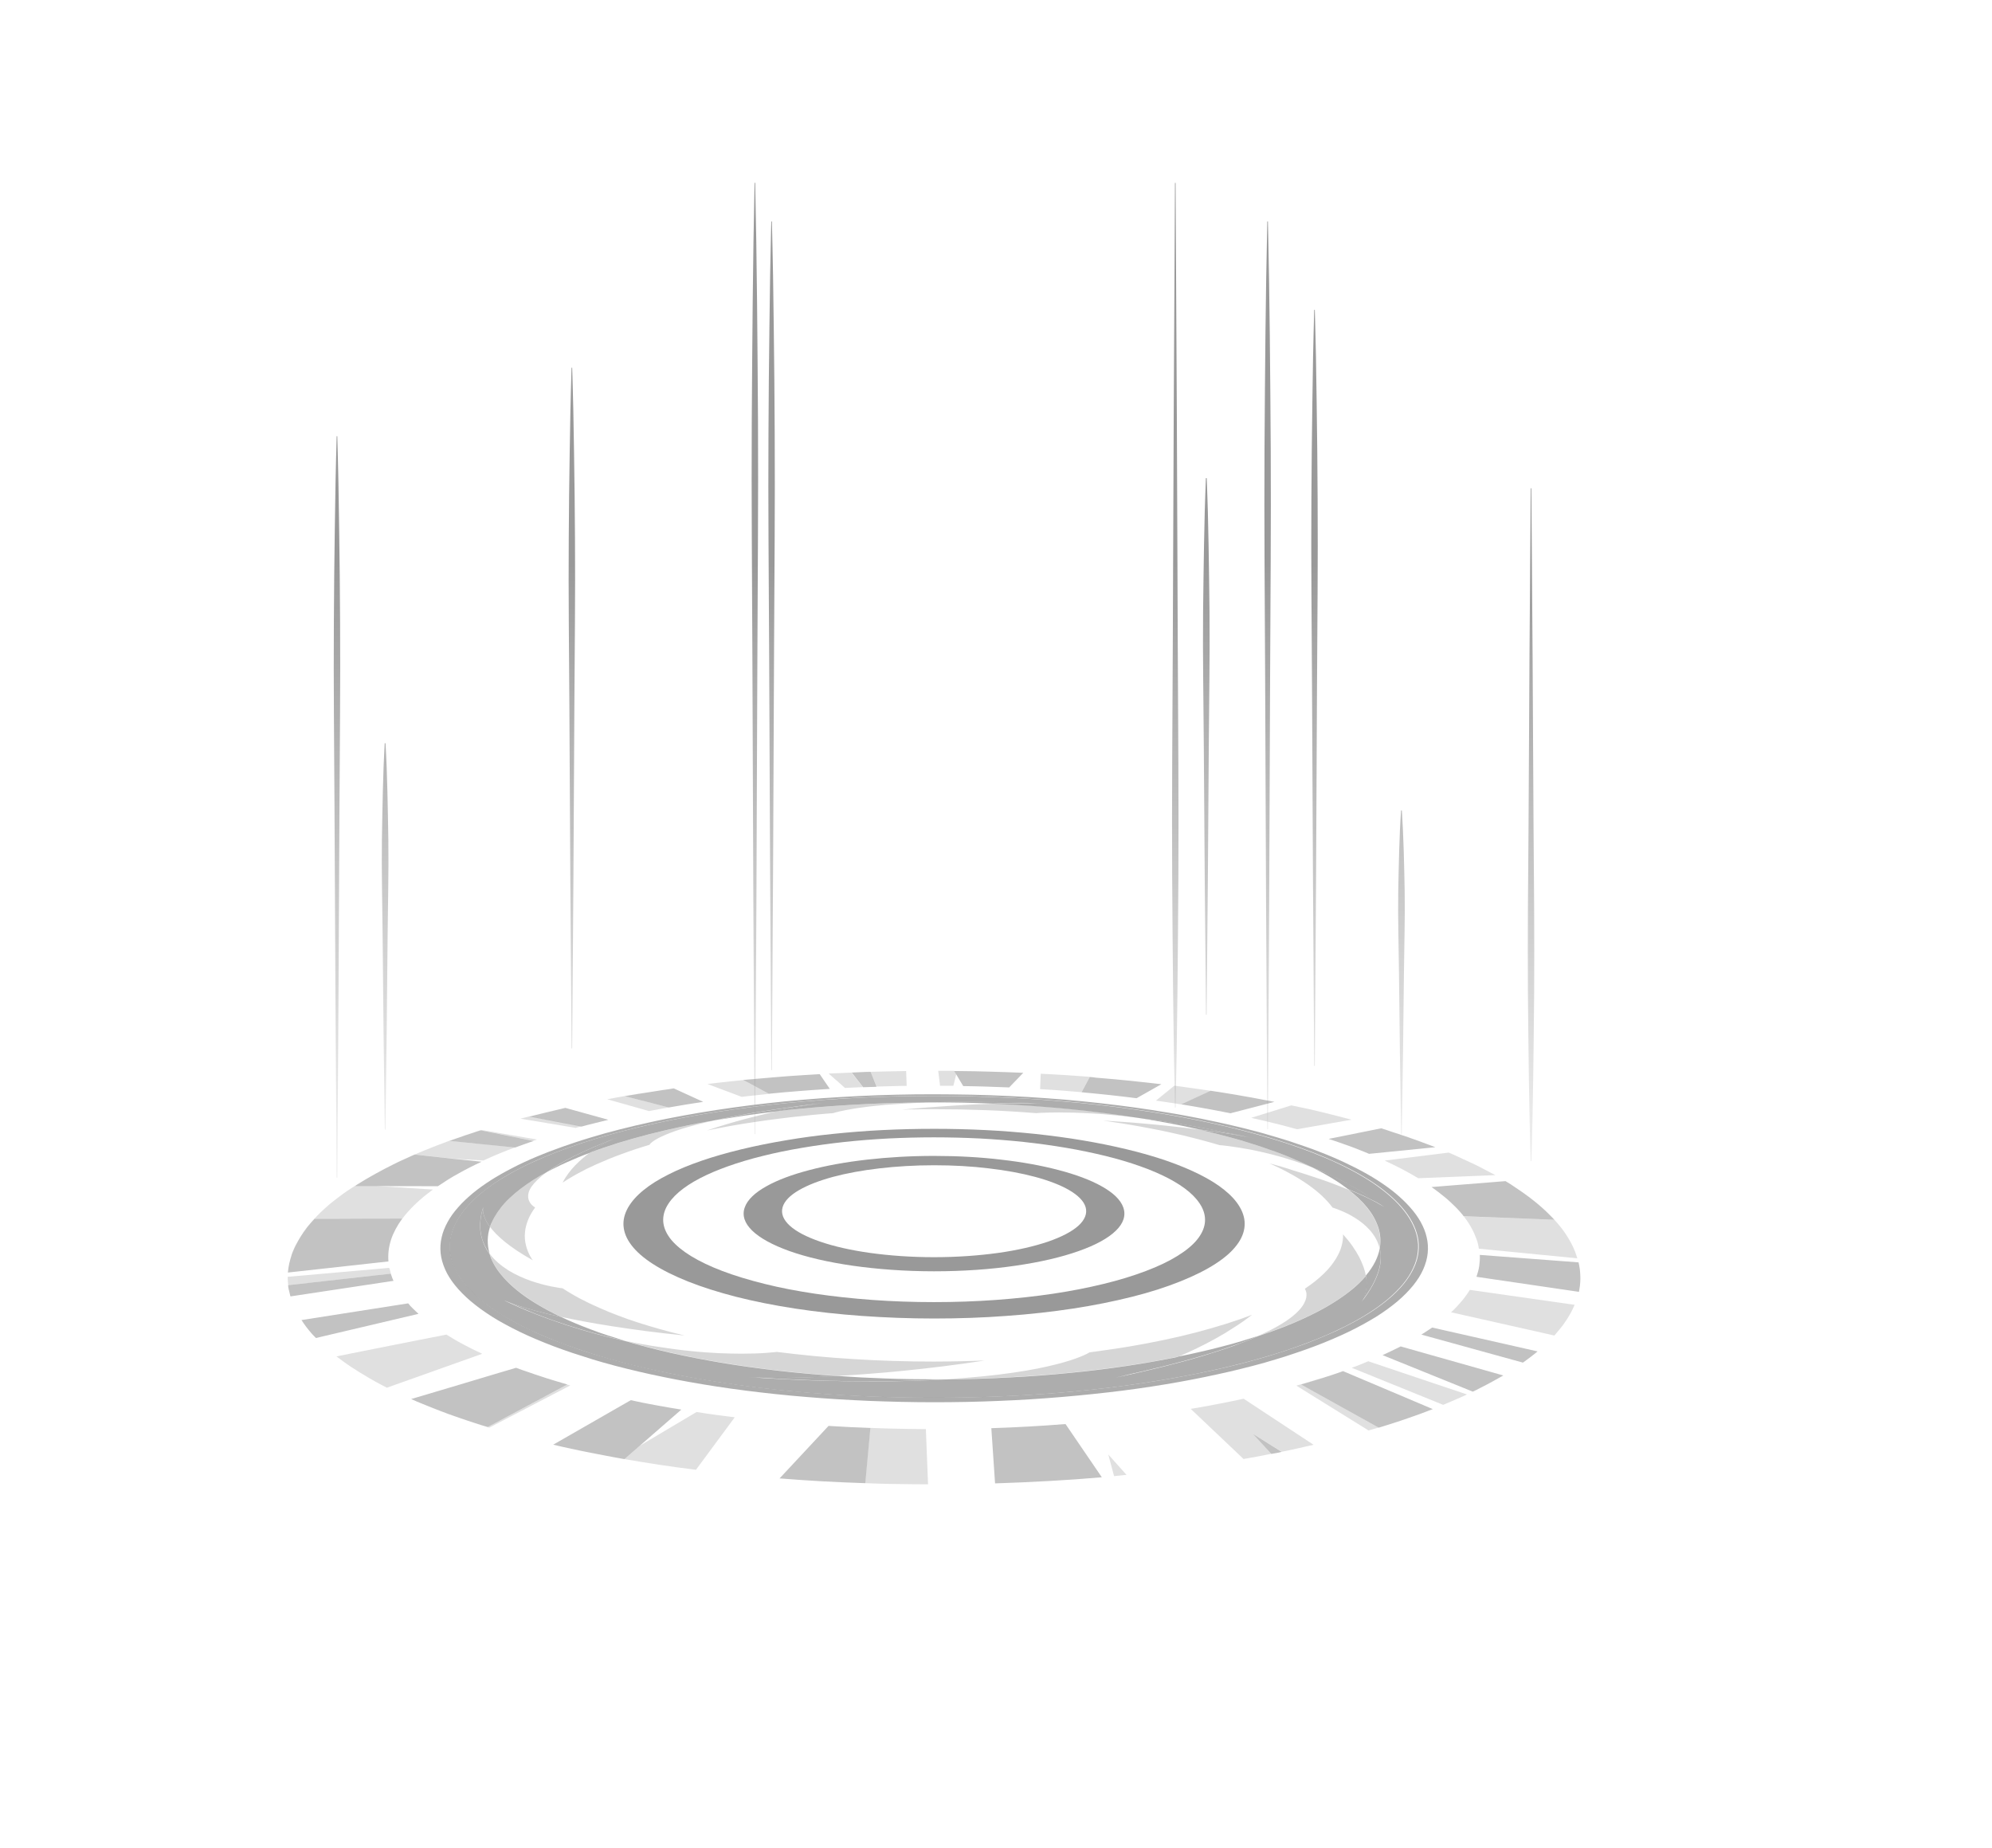 <?xml version="1.0" encoding="utf-8"?>
<!-- Generator: Adobe Illustrator 24.0.3, SVG Export Plug-In . SVG Version: 6.00 Build 0)  -->
<svg version="1.1" id="Calque_1" xmlns="http://www.w3.org/2000/svg" xmlns:xlink="http://www.w3.org/1999/xlink" x="0px" y="0px"
	 viewBox="0 0 1920 1780.9" style="enable-background:new 0 0 1920 1780.9;" xml:space="preserve">
<style type="text/css">
	.st0{opacity:0.4;}
	.st1{enable-background:new    ;}
	.st2{clip-path:url(#SVGID_2_);}
	.st3{opacity:0.8;enable-background:new    ;}
	.st4{opacity:0.4;enable-background:new    ;}
	.st5{opacity:0.302;enable-background:new    ;}
	.st6{opacity:0.6;enable-background:new    ;}
	.st7{fill:url(#SVGID_3_);}
</style>
<g class="st0">
	<g>
		<g>
			<g class="st1">
				<g>
					<defs>
						<polygon id="SVGID_1_" points="12.9,1430.5 462.8,1032 1337.6,1032 1787.5,1430.5 						"/>
					</defs>
					<clipPath id="SVGID_2_">
						<use xlink:href="#SVGID_1_"  style="overflow:visible;"/>
					</clipPath>
					<g class="st2">
						<g>
							<g>
								<g>
									<path d="M900.3,1211.6c-22,0-42.8-1.5-61.6-4.1c-18.6-2.6-34.9-6.3-48.2-10.9c-13.1-4.5-23.1-9.7-29.3-15.4
										c-6.1-5.6-8.6-11.5-6.9-17.7c1.7-6,7.3-11.6,15.8-16.5c8.4-4.9,19.6-9.2,32.8-12.8c13.1-3.5,28.2-6.3,44.7-8.2
										c16.3-1.9,34.1-3,52.7-3c18.6,0,36.3,1,52.7,3c16.5,1.9,31.6,4.7,44.7,8.2c13.3,3.6,24.5,7.9,32.9,12.8
										c8.5,5,14.1,10.5,15.8,16.5c1.7,6.1-0.8,12.1-6.9,17.7c-6.3,5.7-16.3,10.9-29.3,15.4c-13.3,4.5-29.6,8.3-48.2,10.9
										C943.1,1210.1,922.3,1211.6,900.3,1211.6 M900.3,1114c-22.7,0-44.6,1.3-64.7,3.6c-20.3,2.3-39,5.7-55.3,10
										c-16.6,4.3-30.8,9.6-41.5,15.6c-11,6.1-18.4,13-21,20.5c-2.7,7.7-0.1,15.2,7.2,22.3c7.4,7.2,19.7,13.9,35.9,19.7
										c16.6,5.9,37.2,10.7,60.8,14.1c23.9,3.4,50.5,5.4,78.6,5.4s54.8-1.9,78.6-5.4c23.6-3.4,44.2-8.2,60.8-14.1
										c16.2-5.7,28.5-12.4,35.9-19.7c7.2-7,9.8-14.6,7.1-22.3c-2.6-7.5-10-14.4-21-20.5c-10.7-6-24.9-11.3-41.5-15.6
										c-16.3-4.3-35-7.7-55.3-10C944.9,1115.2,923,1114,900.3,1114"/>
									<path d="M900.3,1254.9c-20.3,0-40.2-0.7-59.5-2.1c-19.2-1.4-37.7-3.4-55.2-6c-17.4-2.6-33.7-5.7-48.8-9.5
										c-14.9-3.7-28.5-7.8-40.6-12.4c-11.9-4.5-22-9.4-30.2-14.4c-8.1-5-14.3-10.1-18.8-15.4c-4.3-5.2-6.9-10.5-7.7-15.8
										c-0.8-5.2,0.1-10.5,2.7-15.7c2.6-5.1,6.7-10.1,12.2-14.8c5.4-4.6,12.2-9.1,20.3-13.3c7.9-4.1,17-8,27.2-11.6
										c10.1-3.6,21.2-6.9,33.4-9.9c12-3,24.6-5.6,37.8-7.8c13-2.2,26.5-4.1,40.4-5.6c13.8-1.5,28-2.6,42.6-3.4
										c14.5-0.7,29.3-1.1,44.2-1.1c15,0,29.8,0.4,44.3,1.1c14.5,0.8,28.7,1.9,42.6,3.4c13.9,1.5,27.4,3.4,40.4,5.6
										c13.1,2.2,25.8,4.9,37.8,7.8c12.2,3,23.3,6.3,33.4,9.9c10.2,3.6,19.3,7.5,27.2,11.6c8,4.2,14.8,8.6,20.3,13.3
										c5.5,4.7,9.6,9.7,12.2,14.8c2.6,5.2,3.5,10.5,2.7,15.7c-0.8,5.3-3.4,10.6-7.7,15.8c-4.4,5.3-10.7,10.4-18.8,15.4
										c-8.2,5.1-18.3,9.9-30.2,14.4c-12.1,4.6-25.7,8.8-40.6,12.4c-15.1,3.7-31.4,6.9-48.8,9.5c-17.5,2.6-36,4.6-55.2,6
										C940.5,1254.2,920.6,1254.9,900.3,1254.9 M900.3,1087.9c-16.8,0-33.4,0.4-49.7,1.2c-16.3,0.8-32.3,2.1-47.8,3.7
										c-15.7,1.6-30.9,3.7-45.6,6.2c-14.9,2.5-29.2,5.4-42.9,8.7c-13.9,3.4-26.6,7-38.2,11c-11.8,4.1-22.4,8.4-31.6,13.1
										c-9.4,4.7-17.5,9.7-24,15c-6.7,5.4-11.7,11-15.1,16.9c-3.4,6-4.9,12-4.4,18c0.5,6.2,3,12.3,7.6,18.3
										c4.7,6.2,11.5,12.2,20.5,18c9.1,5.9,20.5,11.6,34,17c13.8,5.5,29.4,10.4,46.5,14.8c17.4,4.4,36.4,8.2,56.6,11.3
										c20.4,3.1,42,5.5,64.4,7.1c22.6,1.6,45.9,2.5,69.7,2.5s47.1-0.8,69.7-2.5c22.5-1.6,44-4,64.4-7.1
										c20.2-3.1,39.1-6.9,56.6-11.3c17.2-4.3,32.8-9.3,46.5-14.8c13.5-5.4,24.9-11.1,34-17c9-5.8,15.8-11.8,20.5-18
										c4.6-6,7.1-12.1,7.6-18.3c0.5-6-1-12.1-4.4-18c-3.3-5.9-8.4-11.5-15.1-16.9c-6.5-5.3-14.6-10.3-24-15
										c-9.2-4.6-19.8-9-31.6-13.1c-11.6-4-24.4-7.7-38.2-11c-13.7-3.3-28-6.2-42.9-8.7c-14.7-2.5-30-4.5-45.6-6.2
										c-15.6-1.6-31.6-2.9-47.9-3.7C933.7,1088.3,917.1,1087.9,900.3,1087.9"/>
									<path class="st3" d="M1075.3,1327.4C1075.3,1327.5,1075.2,1327.5,1075.3,1327.4c-0.1,0-0.1,0-0.2,0h-0.1h-0.1l0,0
										c0,0,0,0,0.1,0h0.1C1075.2,1327.5,1075.2,1327.5,1075.3,1327.4 M807.7,1326.1c-5.7,0.3-11.2,0.6-16.4,0.8
										c-5.2,0.2-10.1,0.4-14.8,0.5s-9,0.2-13.1,0.3c-4.1,0.1-7.9,0.1-11.4,0.1c-4.3,0-8.2,0-11.6-0.1c-3.4-0.1-6.4-0.1-8.9-0.2
										s-4.5-0.2-6.1-0.2c-1.6-0.1-2.7-0.1-3.3-0.2c11.1,0.7,21.9,1.3,32.4,1.9c10.5,0.5,20.7,0.9,30.6,1.3
										c9.9,0.3,19.4,0.6,28.7,0.7c9.3,0.2,18.2,0.2,26.8,0.2c6.7,0,13.2,0,19.5-0.1s12.4-0.2,18.4-0.4c5.9-0.2,11.7-0.4,17.3-0.6
										s11-0.5,16.2-0.8c-1,0-1.9,0-2.9,0s-1.9,0-2.9,0s-1.9,0-2.9,0s-1.9,0-2.9,0c-7.9,0-15.8-0.1-23.7-0.2
										c-7.8-0.1-15.6-0.3-23.4-0.6c-7.7-0.3-15.4-0.6-23-1C822.7,1327.1,815.2,1326.6,807.7,1326.1 M1212.7,1287.5
										c-5.6,1.8-11.4,3.6-17.4,5.4s-12.2,3.5-18.6,5.1c-6.4,1.7-13,3.3-19.7,4.8c-6.8,1.6-13.7,3.1-20.8,4.5
										c-7.9,3.3-15.3,6.2-22.2,8.6c-6.9,2.5-13.2,4.5-18.5,6.1c-5.4,1.6-9.9,2.8-13.3,3.7c-3.4,0.9-5.7,1.4-6.6,1.6
										c17-3.6,32.5-7.2,46.6-10.7c13.9-3.5,26.4-6.9,37.7-10.3c11.1-3.3,21.1-6.6,29.9-9.8
										C1198.3,1293.6,1206,1290.5,1212.7,1287.5 M486.5,1253.3L486.5,1253.3C486.6,1253.3,486.6,1253.3,486.5,1253.3
										c0.1,0,0.1,0.1,0.2,0.1c0,0,0.1,0,0.1,0.1c9.7,4.5,19.5,8.7,29.2,12.6c9.9,3.9,19.7,7.4,29.5,10.6s19.6,6.1,29.1,8.7
										c9.6,2.6,19,4.9,28.2,6.9c-5.9-1.8-11.7-3.6-17.3-5.4c-5.5-1.8-10.9-3.7-16.1-5.7c-5.1-1.9-10.1-3.9-14.9-5.9
										c-4.7-2-9.3-4-13.7-6.1c-9.2-2-17.1-3.9-23.7-5.7c-6.6-1.8-12-3.4-16.3-4.8s-7.6-2.6-9.9-3.5s-3.7-1.5-4.2-1.7
										c0,0,0,0-0.1,0c0,0,0,0-0.1,0C486.6,1253.3,486.6,1253.3,486.5,1253.3C486.6,1253.3,486.5,1253.3,486.5,1253.3
										 M1329.9,1202.9c-0.4,2.2-0.9,4.4-1.7,6.6c-0.7,2.2-1.7,4.4-2.8,6.6c-1.1,2.2-2.4,4.4-3.9,6.6s-3.1,4.4-5,6.6
										c0.7,3.7,0.8,7,0.6,9.9c-0.2,2.9-0.7,5.5-1.3,7.6c-0.6,2.1-1.3,3.8-2,5c-0.6,1.2-1.2,2-1.4,2.3l0,0l0,0l0,0l0,0l0,0l0,0
										l0,0c0,0,0,0,0.1-0.1c4.3-5.6,7.8-10.8,10.5-15.8c2.6-4.8,4.5-9.4,5.8-13.6c1.2-4.2,1.9-8.1,2-11.8
										C1331,1209.4,1330.6,1206.1,1329.9,1202.9 M1335.4,1164L1335.4,1164C1335.4,1164,1335.4,1164.1,1335.4,1164
										C1335.5,1164.1,1335.5,1164.1,1335.4,1164L1335.4,1164L1335.4,1164L1335.4,1164C1335.5,1164.1,1335.5,1164.1,1335.4,1164
										L1335.4,1164 M465.9,1163.2c-1.5,4.6-2.4,8.9-2.8,13.1s-0.3,8.2,0.3,11.9c0.6,3.8,1.6,7.3,3.1,10.6
										c1.5,3.4,3.3,6.5,5.4,9.4c-0.6-2.2-1.1-4.3-1.4-6.5s-0.4-4.3-0.4-6.5c0-2.1,0.3-4.3,0.6-6.4c0.4-2.1,0.9-4.3,1.6-6.4
										c-2.1-2.8-3.6-5.4-4.6-7.6s-1.6-4.2-1.9-5.8c-0.3-1.6-0.3-2.9-0.3-3.9C465.6,1164.1,465.8,1163.5,465.9,1163.2
										 M465.9,1163.1L465.9,1163.1L465.9,1163.1L465.9,1163.1L465.9,1163.1L465.9,1163.1L465.9,1163.1L465.9,1163.1L465.9,1163.1
										 M1265.8,1125.6c3.2,1.6,6.3,3.2,9.2,4.8c3,1.7,5.9,3.3,8.7,5c2.8,1.7,5.5,3.5,8.1,5.2c2.6,1.8,5.1,3.6,7.5,5.4
										c6.1,2.5,11.3,4.8,15.7,6.8c4.4,2.1,8,3.9,10.9,5.4c2.9,1.6,5.1,2.8,6.6,3.8c1.5,0.9,2.4,1.6,2.8,1.8
										c-6.1-4.5-12.2-8.7-18.3-12.5c-6-3.8-11.9-7.2-17.7-10.4c-5.8-3.1-11.5-6-17.1-8.6
										C1276.7,1130,1271.2,1127.7,1265.8,1125.6 M1207.5,1096.9L1207.5,1096.9c0.1,0,0.1,0,0.2,0s0.1,0,0.1,0h0.1l0,0
										c0,0,0,0-0.1,0h-0.1C1207.5,1096.9,1207.5,1096.9,1207.5,1096.9 M594.8,1096.4c-8.2,3.1-15.7,6.1-22.5,9.1
										c-6.9,3-13.1,5.8-18.6,8.6c-5.6,2.8-10.6,5.5-14.9,8c-4.4,2.6-8.2,5.1-11.5,7.4c3.1-1.7,6.2-3.3,9.5-4.9
										c3.2-1.6,6.6-3.2,10-4.7s6.9-3,10.5-4.5s7.2-2.9,11-4.3c3.2-2.3,6.4-4.4,9.3-6.1c2.9-1.7,5.7-3.2,8.1-4.4
										c2.4-1.2,4.4-2.1,6-2.8C593.2,1097,594.3,1096.6,594.8,1096.4 M595,1096.3L595,1096.3L595,1096.3
										C594.9,1096.3,594.9,1096.3,595,1096.3l-0.2,0.1C594.8,1096.4,594.8,1096.4,595,1096.3
										C594.9,1096.4,594.9,1096.4,595,1096.3C594.9,1096.4,594.9,1096.4,595,1096.3L595,1096.3 M1099.2,1077.6
										c4.9,0.8,9.7,1.6,14.5,2.5s9.6,1.7,14.3,2.6c4.7,0.9,9.4,1.9,14,2.8c4.6,1,9.2,2,13.7,3c8,1,15,2,21.2,2.9
										s11.4,1.8,15.7,2.5c4.3,0.7,7.7,1.4,10.2,1.9s4,0.8,4.6,1c-11.1-2.5-21.6-4.7-31.6-6.7c-9.9-2-19.4-3.7-28.4-5.3
										c-8.9-1.6-17.4-2.9-25.5-4.1C1114,1079.6,1106.4,1078.5,1099.2,1077.6 M792.9,1063.2c-11.5,1.4-22.1,2.7-32.1,4.1
										s-19.3,2.8-27.9,4.2c-8.6,1.4-16.6,2.8-23.9,4.2c-7.4,1.4-14.1,2.8-20.2,4.1c4.8-0.8,9.7-1.7,14.6-2.4
										c4.9-0.8,9.8-1.5,14.8-2.3c5-0.7,10-1.4,15-2.1s10.1-1.3,15.2-1.9c6.3-1.4,12-2.5,17.2-3.5c5.1-1,9.6-1.8,13.5-2.4
										c3.8-0.6,6.9-1.1,9.3-1.4C790.8,1063.5,792.3,1063.3,792.9,1063.2 M936.6,1061.8c-4.1,0-8,0-11.8,0s-7.6,0.1-11.2,0.1
										c-3.6,0.1-7.1,0.1-10.5,0.2s-6.7,0.2-9.9,0.3c0.6,0,1.2,0,1.8,0s1.2,0,1.8,0s1.2,0,1.8,0s1.2,0,1.8,0c4.8,0,9.7,0,14.4,0.1
										c4.8,0,9.6,0.1,14.3,0.2s9.5,0.2,14.2,0.4c4.7,0.1,9.4,0.3,14,0.5c3.5-0.1,6.8-0.2,10-0.3c3.2-0.1,6.2-0.1,9-0.2
										c2.8,0,5.5-0.1,8-0.1s4.8,0,7,0c2.7,0,5,0,7.2,0c2.1,0,4,0,5.5,0.1c1.6,0,2.8,0.1,3.8,0.1s1.7,0.1,2,0.1
										c-7-0.3-13.7-0.5-20.3-0.7c-6.5-0.2-12.8-0.4-18.9-0.5c-6.1-0.1-11.9-0.2-17.6-0.3C947.3,1061.9,941.9,1061.8,936.6,1061.8
										 M900.3,1347c-20.6,0-41-0.4-61.1-1.2c-20.1-0.8-39.9-2-59.4-3.6c-19.4-1.6-38.3-3.6-56.8-6c-18.4-2.4-36.3-5.1-53.6-8.2
										c-16.6-2.9-32.5-6.2-47.6-9.7c-15-3.5-29.2-7.2-42.6-11.2c-13.3-3.9-25.8-8.1-37.4-12.5c-11.5-4.3-22.2-8.8-32.1-13.6
										c-9.7-4.6-18.5-9.4-26.4-14.3c-7.8-4.8-14.6-9.7-20.5-14.7c-5.8-4.9-10.8-9.9-14.9-14.9c-4-4.9-7.2-9.9-9.5-15
										c-2.4-5.1-3.9-10.2-4.5-15.3c-0.6-5-0.4-10,0.7-14.9c1-4.9,2.9-9.7,5.5-14.5c2.5-4.7,5.8-9.4,9.8-14
										c3.9-4.5,8.5-9,13.7-13.3c5.1-4.2,10.8-8.4,17-12.4c6.1-3.9,12.8-7.8,20.1-11.5c7.1-3.7,14.8-7.3,22.9-10.7
										c7.7-3.3,15.9-6.5,24.4-9.5c8.4-3,17.1-5.9,26.2-8.6c9-2.7,18.2-5.3,27.9-7.8c9.5-2.5,19.3-4.8,29.5-7
										c10-2.2,20.3-4.3,30.7-6.2c10.3-1.9,20.8-3.7,31.5-5.3c10.6-1.6,21.3-3.1,32.3-4.5c10.9-1.4,21.9-2.6,33.1-3.7
										c11.6-1.1,23.2-2.1,34.8-3s23.3-1.6,35.1-2.1c11.7-0.6,23.6-1,35.5-1.3s23.8-0.4,35.9-0.4s24,0.1,35.9,0.4
										s23.7,0.7,35.5,1.3c11.8,0.6,23.5,1.3,35.1,2.1c11.7,0.9,23.3,1.9,34.9,3c11.2,1.1,22.3,2.3,33.1,3.7
										c10.9,1.4,21.7,2.9,32.3,4.5c10.7,1.6,21.2,3.4,31.5,5.3c10.4,1.9,20.6,4,30.7,6.2s20,4.6,29.5,7
										c9.6,2.5,18.9,5.1,27.9,7.8c9.1,2.8,17.8,5.6,26.2,8.6c8.5,3,16.6,6.2,24.4,9.5c8.1,3.5,15.8,7,22.9,10.7
										c7.2,3.7,13.9,7.6,20.1,11.5c6.2,4,11.9,8.1,17,12.4c5.2,4.3,9.7,8.7,13.7,13.3c4,4.6,7.3,9.3,9.8,14
										c2.6,4.8,4.4,9.6,5.5,14.5s1.3,9.9,0.7,14.9c-0.6,5.1-2.1,10.2-4.5,15.3c-2.3,5-5.5,10-9.5,15c-4.1,5-9,10-14.9,14.9
										c-5.9,5-12.8,9.9-20.5,14.7c-7.9,4.9-16.7,9.6-26.4,14.3c-9.9,4.7-20.6,9.2-32.1,13.6c-11.7,4.4-24.2,8.5-37.4,12.5
										c-13.4,4-27.6,7.7-42.6,11.2c-15.1,3.5-31,6.7-47.6,9.7c-17.3,3.1-35.2,5.8-53.6,8.2c-18.5,2.4-37.5,4.4-56.8,6
										c-19.4,1.6-39.3,2.8-59.4,3.6C941.3,1346.6,920.9,1347,900.3,1347 M900.3,1054.6c-12.2,0-24.4,0.1-36.4,0.4
										c-12.1,0.3-24.1,0.7-36,1.3c-11.9,0.6-23.8,1.3-35.6,2.1c-11.9,0.9-23.7,1.9-35.4,3c-5.7,0.6-11.3,1.2-16.9,1.8
										c-5.6,0.6-11.2,1.3-16.8,2s-11.1,1.4-16.6,2.2c-5.5,0.8-11,1.6-16.4,2.4s-10.7,1.7-16.1,2.6c-5.3,0.9-10.6,1.8-15.9,2.8
										c-5.3,1-10.5,2-15.6,3c-5.2,1-10.3,2.1-15.3,3.2c-5.1,1.1-10.1,2.3-15,3.4c-5,1.2-9.9,2.4-14.7,3.6
										c-4.9,1.3-9.7,2.5-14.4,3.8s-9.4,2.7-14,4.1s-9.2,2.8-13.7,4.3s-8.9,3-13.2,4.5s-8.6,3.1-12.8,4.7s-8.2,3.3-12.2,4.9
										c-8.3,3.5-16.2,7.1-23.4,10.9c-7.4,3.8-14.3,7.7-20.6,11.7c-6.4,4.1-12.3,8.3-17.5,12.6c-5.3,4.4-10.1,8.9-14.1,13.5
										c-4.2,4.7-7.6,9.4-10.2,14.2c-2.7,4.9-4.7,9.8-5.8,14.8c-1.2,5-1.5,10.1-1,15.2c0.5,5.2,2,10.4,4.3,15.7
										c1.1,2.6,2.5,5.1,4.1,7.7s3.4,5.1,5.5,7.7s4.3,5.1,6.9,7.7c2.5,2.6,5.3,5.1,8.3,7.7c3,2.5,6.2,5,9.6,7.5
										c3.5,2.5,7.2,5,11.1,7.5c4,2.5,8.1,4.9,12.6,7.3c4.4,2.4,9.1,4.8,14,7.2c4.9,2.4,10.1,4.7,15.5,7
										c5.4,2.3,11.1,4.6,16.9,6.8c5.9,2.2,12,4.4,18.3,6.5c6.4,2.1,12.9,4.2,19.7,6.3c6.9,2.1,14,4.1,21.2,6
										c7.3,1.9,14.9,3.8,22.6,5.6c7.8,1.8,15.7,3.6,23.8,5.2c8.1,1.7,16.5,3.3,24.9,4.8c17.7,3.2,36,6,54.8,8.4
										c18.9,2.4,38.4,4.5,58.2,6.1c19.9,1.7,40.2,2.9,60.8,3.8c20.6,0.8,41.5,1.3,62.6,1.3s42-0.4,62.6-1.3
										c20.6-0.8,40.9-2.1,60.8-3.8c19.8-1.7,39.3-3.7,58.2-6.1c18.8-2.4,37.1-5.2,54.8-8.4c8.5-1.5,16.8-3.1,24.9-4.8
										c8.1-1.7,16-3.4,23.8-5.2c7.7-1.8,15.2-3.7,22.6-5.6c7.3-1.9,14.4-3.9,21.2-6c6.8-2,13.3-4.1,19.7-6.3
										c6.3-2.1,12.4-4.3,18.3-6.5s11.5-4.5,16.9-6.8s10.5-4.6,15.5-7c4.9-2.4,9.6-4.8,14-7.2c4.4-2.4,8.6-4.9,12.6-7.3
										c3.9-2.5,7.6-4.9,11.1-7.5c3.4-2.5,6.7-5,9.6-7.5c3-2.5,5.7-5.1,8.3-7.7c2.5-2.6,4.8-5.1,6.9-7.7c2-2.6,3.9-5.1,5.5-7.7
										c1.6-2.5,2.9-5.1,4.1-7.7c2.3-5.2,3.8-10.5,4.3-15.7c0.5-5.1,0.2-10.2-1-15.2c-1.1-5-3.1-9.9-5.8-14.8
										c-2.7-4.8-6.1-9.5-10.3-14.2c-4.1-4.6-8.8-9.1-14.1-13.5c-5.2-4.3-11.1-8.5-17.5-12.6c-6.3-4-13.2-7.9-20.6-11.7
										c-7.3-3.7-15.1-7.4-23.4-10.9c-4-1.7-8-3.3-12.2-4.9c-4.1-1.6-8.4-3.2-12.8-4.7c-4.3-1.5-8.7-3-13.2-4.5s-9-2.9-13.7-4.3
										c-4.6-1.4-9.2-2.7-14-4.1c-4.7-1.3-9.5-2.6-14.4-3.8c-4.8-1.2-9.7-2.5-14.7-3.6c-4.9-1.2-10-2.3-15-3.4s-10.2-2.2-15.3-3.2
										c-5.1-1-10.4-2-15.6-3s-10.5-1.9-15.9-2.8c-5.3-0.9-10.7-1.8-16.1-2.6c-5.4-0.8-10.9-1.6-16.4-2.4s-11-1.5-16.6-2.2
										s-11.2-1.4-16.8-2c-5.6-0.6-11.2-1.2-16.9-1.8c-11.7-1.2-23.5-2.2-35.4-3c-11.8-0.9-23.7-1.6-35.6-2.1
										c-11.9-0.6-23.9-1-36-1.3C924.6,1054.8,912.5,1054.6,900.3,1054.6"/>
									<path class="st4" d="M602.8,1292.2c13.6,4,28.1,7.8,43.5,11.3c15.5,3.5,31.9,6.8,49,9.6c17.3,2.9,35.3,5.5,54,7.6
										c18.8,2.2,38.3,4,58.3,5.3c9.3-0.5,19.4-1.1,30.1-2c10.7-0.8,22-1.8,33.9-3s24.3-2.6,37.3-4.2c12.9-1.6,26.3-3.5,40.2-5.6
										c-4,0.2-8.1,0.3-12.1,0.4s-8.1,0.2-12.2,0.3c-4.1,0.1-8.2,0.1-12.2,0.2c-4.1,0-8.2,0.1-12.3,0.1c-13.2,0-26.3-0.2-39.3-0.6
										s-25.8-1-38.5-1.8s-25.2-1.7-37.5-2.9c-12.3-1.2-24.3-2.5-36.2-4c-0.8,0.1-2.2,0.3-4.1,0.4c-1.9,0.2-4.3,0.4-7.1,0.6
										c-2.9,0.2-6.3,0.4-10.1,0.5s-8.2,0.2-12.9,0.2c-6.5,0-13.8-0.2-21.9-0.5c-8.1-0.4-16.9-1-26.4-2
										c-9.5-0.9-19.6-2.2-30.2-3.9C625.5,1296.7,614.4,1294.7,602.8,1292.2 M1206.8,1267.1c-8,3.1-16.4,6-25.3,8.8
										c-9,2.8-18.4,5.5-28.2,8.1c-9.9,2.6-20.3,5-31.1,7.3c-10.8,2.3-22.1,4.4-33.8,6.4c-3.1,0.5-6.2,1-9.4,1.5
										c-3.1,0.5-6.3,1-9.5,1.4c-3.2,0.5-6.4,0.9-9.6,1.4c-3.2,0.4-6.5,0.9-9.7,1.3c-1,0.6-3.7,2.2-8.8,4.2
										c-5.1,2.1-12.5,4.6-23.1,7.3c-10.6,2.7-24.3,5.6-41.8,8.1c-17.6,2.6-39,4.8-64.8,6.3c20.8-0.2,41.3-0.8,61.3-1.9
										s39.5-2.5,58.4-4.4c18.8-1.9,37.1-4.1,54.6-6.7c17.4-2.6,34.1-5.5,50-8.8c5.7-2.4,11.6-5.1,17.6-8s12-6,18.1-9.4
										c6-3.3,12-6.9,17.9-10.8C1195.5,1275.5,1201.3,1271.4,1206.8,1267.1 M471.9,1208.2c1.6,5.3,4.1,10.5,7.7,15.6
										c3.6,5.3,8.3,10.4,14,15.5c5.8,5.2,12.6,10.2,20.4,15.2c7.9,5,16.9,9.9,26.9,14.6c6.7,1.5,14.2,3,22.3,4.5
										c8.2,1.5,17.2,3.1,27.1,4.6c9.9,1.5,20.6,3.1,32.1,4.6c11.6,1.5,24.1,2.9,37.5,4.3c-8-1.9-15.7-3.9-23.2-6
										c-7.4-2.1-14.5-4.2-21.4-6.4c-6.8-2.2-13.4-4.5-19.6-6.9c-6.2-2.3-12.2-4.8-17.8-7.3c-3.5-1.5-6.8-3.1-10.1-4.6
										c-3.2-1.6-6.3-3.1-9.3-4.7s-5.8-3.2-8.5-4.8c-2.7-1.6-5.3-3.2-7.7-4.8c-1.6-0.2-5.5-0.7-10.9-1.8
										c-5.4-1.1-12.2-2.8-19.5-5.3c-7.2-2.5-14.8-5.9-21.9-10.2C483.1,1219.9,476.7,1214.6,471.9,1208.2 M1294.5,1189.6
										c0.1,1.9,0,3.8-0.3,5.7c-0.2,1.9-0.6,3.9-1.2,5.8c-0.5,1.9-1.2,3.9-2.1,5.8c-0.9,2-1.9,3.9-3.1,5.9
										c-1.5,2.5-3.2,4.9-5.2,7.4s-4.2,4.9-6.7,7.3s-5.3,4.9-8.3,7.3s-6.4,4.8-9.9,7.2c0.4,0.6,1.2,2.2,1.5,4.5
										c0.3,2.4-0.1,5.6-2.2,9.5c-2.1,4-6,8.6-12.9,13.9c-7,5.3-17.1,11.3-31.5,17.6c12.9-4.2,24.8-8.7,35.7-13.3
										c10.7-4.6,20.5-9.4,29.2-14.3c8.6-4.9,16.2-9.9,22.7-15c6.4-5,11.9-10.2,16.3-15.4c-0.5-2.7-1.2-5.5-2.3-8.6
										c-1.1-3-2.5-6.2-4.2-9.6c-1.8-3.3-3.9-6.8-6.5-10.5C1301,1197.2,1298,1193.5,1294.5,1189.6 M527.2,1129.5
										c-4.7,2.5-9.2,5.1-13.4,7.8c-4.2,2.7-8.2,5.5-11.9,8.3c-3.7,2.9-7.2,5.8-10.4,8.8c-3.2,3-6.1,6.1-8.6,9.3
										c-1.2,1.5-2.4,3.1-3.4,4.6c-1.1,1.6-2,3.1-2.9,4.7s-1.7,3.1-2.4,4.7c-0.7,1.6-1.3,3.2-1.9,4.7c1.6,2.1,3.5,4.3,5.8,6.7
										c2.4,2.4,5.1,4.9,8.4,7.6s7.2,5.5,11.6,8.5c4.5,3,9.6,6.1,15.5,9.4c-0.1-0.1-0.2-0.3-0.3-0.4s-0.2-0.3-0.3-0.4
										s-0.2-0.3-0.3-0.4s-0.2-0.3-0.3-0.4c-2.6-4.2-4.4-8.5-5.4-12.7c-1.1-4.2-1.4-8.3-1-12.5c0.3-4.1,1.4-8.1,3-12.2
										c1.6-4,3.9-7.9,6.8-11.9l0,0l0,0l0,0l0,0c-0.6-0.3-2.1-1.3-3.6-2.9c-1.4-1.6-2.8-3.8-3.1-6.7c-0.3-2.8,0.4-6.3,3.2-10.5
										C515.4,1139.4,519.9,1134.7,527.2,1129.5 M1223.4,1121.1c0.2,0.1,0.4,0.2,0.7,0.3c0.2,0.1,0.4,0.2,0.7,0.3
										c0.2,0.1,0.4,0.2,0.6,0.3c0.2,0.1,0.4,0.2,0.6,0.3c6.7,3,13,6.2,18.7,9.4c5.9,3.2,11.2,6.6,16.1,10
										c4.9,3.5,9.4,7,13.3,10.7c4,3.7,7.4,7.5,10.3,11.4l0,0l0,0l0,0l0,0c1.1,0.3,4,1.3,7.9,2.9s8.8,3.9,13.7,7
										c5,3.1,10.1,7,14.3,11.8c4.3,4.9,7.8,10.6,9.4,17.5c0.6-3.3,0.7-6.7,0.5-10s-0.9-6.6-1.9-9.9s-2.5-6.5-4.3-9.8
										c-1.8-3.2-4-6.4-6.6-9.6c-1.2-1.5-2.5-3-3.9-4.5s-2.8-3-4.4-4.4c-1.5-1.5-3.1-2.9-4.8-4.3c-1.6-1.4-3.4-2.8-5.2-4.2
										c-4.4-1.8-9.3-3.7-14.6-5.7c-5.3-2-11.1-4-17.5-6.1c-6.3-2.1-13.1-4.3-20.4-6.5C1239.6,1125.6,1231.8,1123.4,1223.4,1121.1
										 M1063.1,1079.9c6.2,0.9,12.4,1.8,18.5,2.8s12.2,2,18.1,3.1c6,1.1,11.9,2.2,17.8,3.4c5.9,1.2,11.7,2.5,17.4,3.8
										c3.6,0.8,7.1,1.6,10.5,2.5c3.5,0.9,6.9,1.7,10.3,2.6s6.7,1.8,10,2.7c3.3,0.9,6.5,1.9,9.7,2.8c1.3,0.1,4.8,0.4,9.9,1.1
										s11.9,1.7,19.9,3.2c8,1.6,17.4,3.7,27.5,6.5c10.3,2.9,21.4,6.5,33.1,11.1c-7.5-3.8-15.6-7.4-24.1-10.8
										c-8.4-3.4-17.3-6.7-26.6-9.7c-9.2-3.1-18.8-6-28.7-8.7c-9.8-2.7-20-5.3-30.6-7.7c-5.8-0.7-12-1.5-18.8-2.3
										c-6.7-0.8-14-1.5-21.7-2.3c-7.7-0.7-15.9-1.5-24.6-2.2C1082,1081.2,1072.8,1080.6,1063.1,1079.9 M688.9,1079.7
										c-11.2,2-22.1,4.1-32.6,6.3c-10.7,2.3-21.1,4.7-31.1,7.3c-10.2,2.6-20,5.4-29.4,8.3c-9.6,3-18.7,6.1-27.4,9.4
										c-2.4,1.7-4.8,3.6-7.1,5.6c-2.4,2-4.7,4.3-7,6.6c-2.3,2.4-4.5,5-6.5,7.7c-2.1,2.8-4,5.8-5.6,8.9c2.3-1.6,4.8-3.1,7.3-4.6
										s5.1-3,7.9-4.5c2.7-1.5,5.5-2.9,8.4-4.4c2.9-1.4,5.9-2.8,9-4.2c3.8-1.7,7.8-3.4,11.9-5.1c4.1-1.6,8.2-3.3,12.5-4.8
										c4.3-1.6,8.6-3.1,13.1-4.6s9-2.9,13.7-4.3c0.2-0.4,0.8-1.3,2.5-2.6c1.7-1.4,4.5-3.2,9-5.3c4.5-2.1,10.6-4.6,19.1-7.3
										C664.7,1085.6,675.4,1082.7,688.9,1079.7 M957.2,1063.7c-5.7,0.2-11.8,0.4-18.3,0.7c-6.5,0.3-13.5,0.7-20.8,1.2
										s-15.1,1-23.2,1.6c-8.2,0.6-16.7,1.4-25.7,2.2c2.6-0.1,5.2-0.1,7.7-0.2c2.6,0,5.2-0.1,7.8-0.1s5.2-0.1,7.8-0.1s5.2,0,7.8,0
										c8.4,0,16.7,0.1,25,0.2c8.3,0.2,16.5,0.4,24.7,0.7c8.2,0.3,16.4,0.7,24.5,1.2s16.2,1,24.3,1.7c0.5,0,1.4-0.1,2.5-0.2
										c1.2-0.1,2.7-0.2,4.5-0.2c1.8-0.1,4-0.2,6.4-0.2c2.5-0.1,5.2-0.1,8.3-0.1c4.2,0,9,0.1,14.4,0.2c5.4,0.2,11.3,0.4,17.9,0.8
										c6.5,0.4,13.7,0.9,21.4,1.7c7.7,0.7,16.1,1.6,25.1,2.7c-11.1-1.8-22.4-3.4-33.9-4.9c-11.4-1.5-23.1-2.8-35-4
										c-11.8-1.2-23.8-2.2-36-3C982.1,1064.9,969.7,1064.2,957.2,1063.7 M893.3,1062.5c-12.7,0.1-25.3,0.3-37.6,0.7
										c-12.4,0.4-24.6,1-36.7,1.7c-12.1,0.7-24,1.6-35.7,2.6c-11.8,1-23.4,2.2-34.7,3.5c-4.6,1-9.5,2.1-14.6,3.4
										c-5.2,1.3-10.6,2.6-16.2,4.1c-5.7,1.5-11.5,3.2-17.6,5s-12.4,3.8-18.9,6c7.5-1.5,15.1-3,22.8-4.4s15.5-2.6,23.5-3.8
										c7.9-1.2,15.9-2.3,24.1-3.3c8.1-1,16.3-2,24.7-2.8c2.2-0.2,4.4-0.4,6.6-0.7c2.2-0.2,4.4-0.4,6.6-0.6
										c2.2-0.2,4.4-0.4,6.7-0.6c2.2-0.2,4.4-0.4,6.7-0.5c0.8-0.3,2.9-0.9,6.7-1.8c3.7-0.8,9-1.9,16.2-3
										c7.1-1.1,16.2-2.2,27.3-3.2C864.1,1064,877.4,1063.1,893.3,1062.5"/>
									<path class="st3" d="M1074.9,1327.5C1075,1327.5,1075,1327.5,1074.9,1327.5c0.1,0,0.1,0,0.2,0h0.1h0.1c-0.1,0-0.1,0-0.2,0
										C1075.1,1327.5,1075.1,1327.5,1074.9,1327.5C1075,1327.5,1075,1327.5,1074.9,1327.5
										C1075,1327.5,1074.9,1327.5,1074.9,1327.5 M1335.6,1164.1C1335.5,1164.1,1335.5,1164.1,1335.6,1164.1
										C1335.5,1164.1,1335.5,1164.1,1335.6,1164.1C1335.5,1164,1335.5,1164,1335.6,1164.1L1335.6,1164.1
										C1335.5,1164,1335.6,1164,1335.6,1164.1S1335.5,1164.1,1335.6,1164.1C1335.5,1164.1,1335.5,1164.1,1335.6,1164.1
										C1335.5,1164.1,1335.6,1164.1,1335.6,1164.1 M465.9,1163.1L465.9,1163.1L465.9,1163.1L465.9,1163.1L465.9,1163.1
										L465.9,1163.1L465.9,1163.1L465.9,1163.1L465.9,1163.1 M1207.8,1097C1207.7,1097,1207.7,1097,1207.8,1097
										c-0.1,0-0.1,0-0.2,0s-0.1,0-0.1,0h-0.1h0.1C1207.6,1096.9,1207.7,1096.9,1207.8,1097C1207.7,1097,1207.7,1097,1207.8,1097
										L1207.8,1097 M594.8,1096.4L594.8,1096.4c0.1-0.1,0.2-0.1,0.2-0.1l0,0l0,0c0,0,0,0-0.1,0
										C594.9,1096.3,594.9,1096.3,594.8,1096.4C594.9,1096.4,594.8,1096.4,594.8,1096.4L594.8,1096.4 M893.3,1062.5
										c3.2-0.1,6.5-0.2,9.9-0.3c3.4-0.1,6.9-0.2,10.5-0.2c3.6-0.1,7.3-0.1,11.2-0.1c3.8,0,7.8,0,11.8,0c5.2,0,10.7,0,16.3,0.1
										s11.5,0.1,17.6,0.3c6.1,0.1,12.4,0.3,18.9,0.5s13.3,0.4,20.3,0.7c-0.4,0-1.1,0-2-0.1c-1,0-2.2-0.1-3.8-0.1
										s-3.4-0.1-5.5-0.1s-4.5,0-7.2,0c-2.2,0-4.5,0-7,0s-5.2,0.1-8,0.1s-5.8,0.1-9,0.2s-6.5,0.2-10,0.3c12.5,0.5,24.9,1.2,37,2
										c12.2,0.8,24.2,1.9,36,3c11.9,1.2,23.6,2.5,35,4c11.5,1.5,22.8,3.1,33.9,4.9c7.2,0.9,14.8,1.9,22.8,3.1
										c8.1,1.2,16.5,2.6,25.5,4.1c9,1.6,18.4,3.3,28.4,5.3s20.6,4.2,31.6,6.7c-0.6-0.1-2.2-0.5-4.6-1c-2.5-0.5-5.9-1.1-10.2-1.9
										c-4.3-0.7-9.5-1.6-15.7-2.5c-6.1-0.9-13.2-1.9-21.2-2.9c10.5,2.4,20.7,5,30.6,7.7c10,2.7,19.6,5.7,28.7,8.7
										c9.3,3.1,18.2,6.3,26.6,9.7c8.5,3.5,16.6,7.1,24.1,10.8c5.4,2.1,10.9,4.5,16.4,7c5.6,2.6,11.4,5.4,17.1,8.6
										c5.9,3.2,11.8,6.6,17.7,10.4c6,3.8,12.1,8,18.3,12.5c-0.4-0.3-1.2-0.9-2.8-1.8c-1.5-0.9-3.7-2.2-6.6-3.8
										c-2.9-1.5-6.5-3.4-10.9-5.4c-4.4-2.1-9.6-4.3-15.7-6.8c1.8,1.4,3.5,2.8,5.2,4.2c1.7,1.4,3.2,2.9,4.8,4.3
										c1.5,1.5,3,2.9,4.4,4.4s2.7,3,3.9,4.5c2.6,3.2,4.8,6.4,6.6,9.6c1.8,3.3,3.2,6.5,4.3,9.8c1,3.3,1.7,6.6,1.9,9.9
										c0.2,3.3,0.1,6.7-0.5,10c0.7,3.2,1.1,6.5,1,10.2s-0.8,7.6-2,11.8c-1.3,4.3-3.2,8.8-5.8,13.6c-2.7,4.9-6.1,10.2-10.5,15.8
										c0,0,0,0-0.1,0.1s0,0,0,0l0,0l0,0l0,0l0,0l0,0l0,0c0.2-0.3,0.8-1.1,1.4-2.3c0.6-1.2,1.4-2.9,2-5s1.1-4.6,1.3-7.6
										c0.2-2.9,0-6.2-0.6-9.9c-4.4,5.2-9.8,10.4-16.3,15.4c-6.6,5.1-14.1,10.1-22.7,15c-8.7,4.9-18.5,9.7-29.2,14.3
										c-10.9,4.7-22.8,9.1-35.7,13.3c-6.7,3-14.4,6-23.1,9.2c-8.8,3.2-18.7,6.4-29.9,9.8c-11.3,3.4-23.8,6.8-37.7,10.3
										c-14.1,3.5-29.5,7.1-46.6,10.7c0.9-0.2,3.2-0.7,6.6-1.6s7.9-2.1,13.3-3.7s11.6-3.6,18.5-6.1c6.9-2.4,14.3-5.3,22.2-8.6
										c-15.9,3.2-32.6,6.2-50,8.8c-17.5,2.6-35.8,4.9-54.6,6.7c-18.9,1.9-38.4,3.4-58.4,4.4c-20,1.1-40.5,1.7-61.3,1.9
										c-5.2,0.3-10.6,0.6-16.2,0.8c-5.6,0.2-11.3,0.4-17.3,0.6c-5.9,0.2-12.1,0.3-18.4,0.4c-6.3,0.1-12.8,0.1-19.5,0.1
										c-8.6,0-17.6-0.1-26.8-0.2c-9.3-0.2-18.8-0.4-28.7-0.7c-9.9-0.3-20.1-0.8-30.6-1.3s-21.3-1.1-32.4-1.9
										c0.6,0,1.7,0.1,3.3,0.2s3.6,0.2,6.1,0.2c2.5,0.1,5.5,0.2,8.9,0.2c3.4,0.1,7.3,0.1,11.6,0.1c3.5,0,7.3,0,11.4-0.1
										c4.1-0.1,8.5-0.1,13.1-0.3c4.7-0.1,9.6-0.3,14.8-0.5s10.7-0.5,16.4-0.8c-20-1.4-39.5-3.1-58.3-5.3
										c-18.7-2.2-36.8-4.7-54-7.6c-17.1-2.9-33.5-6.1-49-9.6c-15.4-3.5-29.9-7.3-43.5-11.3c-9.2-2-18.6-4.3-28.2-6.9
										c-9.5-2.6-19.3-5.5-29.1-8.7c-9.7-3.2-19.6-6.7-29.5-10.6c-9.8-3.8-19.5-8-29.2-12.6c0,0-0.1,0-0.1-0.1h-0.1c0,0,0,0-0.1,0
										l0,0c0,0,0,0,0.1,0c0,0,0,0,0.1,0c0,0,0,0,0.1,0c0,0,0,0,0.1,0c0.5,0.2,1.9,0.9,4.2,1.7c2.3,0.9,5.6,2.1,9.9,3.5
										s9.7,3,16.3,4.8s14.5,3.7,23.7,5.7c-10-4.7-19-9.6-26.9-14.6c-7.8-4.9-14.6-10-20.4-15.2c-5.7-5.1-10.3-10.3-14-15.5
										c-3.6-5.2-6.2-10.4-7.7-15.6c-2.2-2.9-4-6-5.4-9.4c-1.4-3.3-2.5-6.9-3.1-10.6s-0.7-7.7-0.3-11.9c0.4-4.1,1.3-8.5,2.8-13.1
										c-0.1,0.3-0.2,0.9-0.3,1.8c-0.1,1,0,2.3,0.3,3.9s0.9,3.6,1.9,5.8c1,2.3,2.5,4.8,4.6,7.6c0.5-1.6,1.1-3.2,1.9-4.7
										c0.7-1.6,1.5-3.1,2.4-4.7s1.9-3.1,2.9-4.7c1.1-1.5,2.2-3.1,3.4-4.6c2.5-3.2,5.4-6.3,8.6-9.3s6.6-5.9,10.4-8.8
										c3.7-2.8,7.7-5.6,11.9-8.3c4.2-2.7,8.7-5.3,13.4-7.8c3.3-2.4,7-4.8,11.5-7.4c4.4-2.6,9.3-5.2,14.9-8
										c5.5-2.7,11.7-5.6,18.6-8.6c6.8-2.9,14.3-5.9,22.5-9.1c-0.5,0.2-1.5,0.6-3.1,1.3c-1.6,0.7-3.6,1.6-6,2.8
										c-2.4,1.2-5.1,2.7-8.1,4.4c-3,1.8-6.1,3.8-9.3,6.1c8.7-3.3,17.9-6.4,27.4-9.4c9.4-2.9,19.3-5.7,29.4-8.3
										c10-2.6,20.4-5,31.1-7.3c10.6-2.3,21.5-4.4,32.6-6.3c6.1-1.3,12.8-2.7,20.2-4.1c7.3-1.4,15.3-2.8,23.9-4.2
										c8.6-1.4,17.9-2.8,27.9-4.2c9.9-1.4,20.6-2.8,32.1-4.1c-0.6,0.1-2.2,0.3-4.5,0.6c-2.3,0.3-5.5,0.8-9.3,1.4
										s-8.4,1.4-13.5,2.4s-10.9,2.1-17.2,3.5c11.4-1.3,23-2.5,34.7-3.5s23.6-1.9,35.7-2.6c12-0.7,24.3-1.3,36.7-1.7
										C868,1062.8,880.6,1062.6,893.3,1062.5 M900.3,1056.2c-12.1,0-24,0.1-35.9,0.4s-23.7,0.7-35.5,1.3
										c-11.8,0.6-23.5,1.3-35.1,2.1c-11.7,0.9-23.3,1.9-34.8,3c-11.2,1.1-22.3,2.3-33.1,3.7c-10.9,1.4-21.7,2.9-32.3,4.5
										c-10.7,1.6-21.2,3.4-31.5,5.3c-10.4,1.9-20.6,4-30.7,6.2c-10.1,2.2-20,4.6-29.5,7c-9.6,2.5-18.9,5.1-27.9,7.8
										c-9.1,2.8-17.8,5.6-26.2,8.6c-8.5,3-16.6,6.2-24.4,9.5c-8.1,3.5-15.8,7-22.9,10.7c-7.2,3.7-13.9,7.6-20.1,11.5
										c-6.2,4-11.9,8.1-17,12.4c-5.2,4.3-9.7,8.7-13.7,13.3c-4,4.6-7.3,9.3-9.8,14c-2.6,4.8-4.4,9.6-5.5,14.5s-1.3,9.9-0.7,14.9
										c0.6,5.1,2.1,10.2,4.5,15.3c2.3,5,5.5,10,9.5,15c4.1,5,9,10,14.9,14.9c5.9,5,12.8,9.9,20.5,14.7
										c7.9,4.9,16.7,9.6,26.4,14.3c9.9,4.7,20.6,9.2,32.1,13.6c11.7,4.4,24.2,8.5,37.4,12.5c13.4,4,27.6,7.7,42.6,11.2
										c15.1,3.5,31,6.7,47.6,9.7c17.3,3.1,35.2,5.8,53.6,8.2c18.5,2.4,37.5,4.4,56.8,6c19.4,1.6,39.3,2.8,59.4,3.6
										c20.1,0.8,40.5,1.2,61.1,1.2s41-0.4,61.1-1.2c20.1-0.8,39.9-2,59.4-3.6c19.4-1.6,38.3-3.6,56.8-6
										c18.4-2.4,36.3-5.1,53.6-8.2c16.6-2.9,32.5-6.2,47.6-9.7c15-3.5,29.2-7.2,42.6-11.2c13.3-3.9,25.8-8.1,37.4-12.5
										c11.5-4.3,22.2-8.8,32.1-13.6c9.7-4.6,18.5-9.4,26.4-14.3c7.7-4.8,14.6-9.7,20.5-14.7c5.8-4.9,10.8-9.9,14.9-14.9
										c4-4.9,7.2-9.9,9.5-15c2.4-5.1,3.9-10.2,4.5-15.3c0.6-5,0.4-10-0.7-14.9c-1-4.9-2.9-9.7-5.5-14.5c-2.5-4.7-5.8-9.4-9.8-14
										c-3.9-4.5-8.5-9-13.7-13.3c-5.1-4.2-10.8-8.4-17-12.4c-6.2-3.9-12.9-7.8-20.1-11.5c-7.1-3.7-14.8-7.3-22.9-10.7
										c-7.8-3.3-15.9-6.5-24.4-9.5c-8.4-3-17.1-5.9-26.2-8.6c-9-2.7-18.2-5.3-27.9-7.8c-9.5-2.5-19.3-4.8-29.5-7
										c-10-2.2-20.3-4.3-30.7-6.2c-10.3-1.9-20.8-3.7-31.5-5.3c-10.6-1.6-21.3-3.1-32.3-4.5c-10.9-1.4-21.9-2.6-33.1-3.7
										c-11.6-1.1-23.2-2.1-34.9-3c-11.6-0.9-23.3-1.6-35.1-2.1c-11.7-0.6-23.6-1-35.5-1.3
										C924.3,1056.3,912.3,1056.2,900.3,1056.2"/>
									<path class="st5" d="M1068.2,1401.7l5.6,20.9c0.7-0.1,1.3-0.1,2-0.2s1.3-0.1,2-0.2s1.3-0.1,2-0.2s1.3-0.1,2-0.2
										c0.3,0,0.7-0.1,1-0.1s0.7-0.1,1-0.1s0.7-0.1,1-0.1s0.7-0.1,1-0.1L1068.2,1401.7 M820,1375.3L820,1375.3
										c1.5,0.1,3.1,0.2,4.7,0.3c1.6,0.1,3.1,0.1,4.7,0.2c1.6,0.1,3.1,0.1,4.7,0.2c1.6,0.1,3.2,0.1,4.7,0.2l-4.9,53.2
										c5,0.2,10.1,0.3,15.1,0.5c5,0.1,10.1,0.3,15.1,0.3c5.1,0.1,10.1,0.2,15.2,0.2c5.1,0.1,10.1,0.1,15.2,0.1l-2.1-53.2
										c-6,0-12-0.1-18.1-0.2c-6-0.1-12.1-0.2-18.1-0.4c-6-0.2-12.1-0.4-18.1-0.6C832.1,1375.8,826.1,1375.6,820,1375.3
										 M671.4,1360.8l-54.7,32.5l-14.8,12.9c5.5,1,11.1,1.9,16.7,2.8c5.6,0.9,11.3,1.8,17.1,2.7c5.8,0.9,11.6,1.7,17.4,2.5
										c5.9,0.8,11.8,1.6,17.7,2.3l37.4-50.6c-3.1-0.4-6.3-0.8-9.4-1.2c-3.1-0.4-6.2-0.8-9.3-1.2c-3.1-0.4-6.1-0.8-9.1-1.3
										C677.4,1361.7,674.4,1361.2,671.4,1360.8 M1198.7,1348c-4.1,0.9-8.2,1.8-12.3,2.6c-4.2,0.9-8.4,1.7-12.6,2.5
										c-4.3,0.8-8.6,1.6-12.9,2.4s-8.7,1.5-13.2,2.3l50.9,48.3c2.3-0.4,4.5-0.8,6.8-1.2c2.2-0.4,4.5-0.8,6.7-1.2
										c2.2-0.4,4.4-0.8,6.6-1.3c2.2-0.4,4.4-0.8,6.6-1.3l-17.7-19.2l27.9,17.2c2.6-0.5,5.2-1.1,7.8-1.6c2.6-0.5,5.1-1.1,7.7-1.7
										c2.5-0.6,5.1-1.1,7.6-1.7s5-1.1,7.5-1.7L1198.7,1348 M546.7,1334.4l-76.7,41c-2.2-0.7-4.4-1.4-6.6-2
										c-2.2-0.7-4.3-1.4-6.5-2.1c-2.1-0.7-4.3-1.4-6.4-2.1s-4.2-1.4-6.2-2.1c-2.2-0.8-4.4-1.5-6.6-2.3s-4.3-1.5-6.5-2.3
										c-2.1-0.8-4.2-1.6-6.3-2.4c-2.1-0.8-4.1-1.6-6.2-2.4h-0.1c2.1,0.8,4.3,1.7,6.5,2.5s4.4,1.6,6.6,2.5
										c2.2,0.8,4.5,1.6,6.8,2.4s4.6,1.6,6.9,2.4c2.1,0.7,4.2,1.4,6.4,2.1c2.1,0.7,4.3,1.4,6.5,2.1s4.4,1.4,6.6,2.1
										s4.5,1.4,6.7,2.1l78.1-40.7c-0.3-0.1-0.5-0.1-0.8-0.2s-0.5-0.1-0.8-0.2c-0.2-0.1-0.5-0.1-0.7-0.2
										S546.9,1334.4,546.7,1334.4 M1273.7,1328.2c-2,0.6-3.9,1.2-5.9,1.8c-2,0.6-4,1.2-6,1.8c-2,0.6-4.1,1.2-6.1,1.8
										c-2.1,0.6-4.1,1.2-6.2,1.8l69.6,43.2c0.8-0.2,1.6-0.5,2.4-0.7s1.6-0.5,2.4-0.7s1.6-0.5,2.4-0.7s1.6-0.5,2.4-0.7l-74.7-41.5
										c1.7-0.5,3.4-1,5.1-1.5s3.3-1,5-1.5s3.3-1,4.9-1.5s3.2-1,4.9-1.5L1273.7,1328.2 M1318.8,1311.9c-1.3,0.5-2.6,1.1-3.9,1.6
										s-2.6,1-3.9,1.6c-1.3,0.5-2.7,1-4,1.6c-1.3,0.5-2.7,1-4.1,1.5l88.1,35.7c2-0.8,4-1.6,6-2.5c2-0.8,3.9-1.7,5.8-2.5
										s3.8-1.7,5.7-2.5c1.9-0.8,3.7-1.7,5.5-2.5L1318.8,1311.9 M430.3,1286.2c-8.6,1.7-17.3,3.4-26,5.1s-17.5,3.5-26.3,5.2
										c-8.9,1.8-17.8,3.5-26.7,5.3c-9,1.8-18,3.6-27,5.4c2.2,1.7,4.6,3.5,7,5.2s4.9,3.5,7.5,5.2s5.2,3.4,8,5.1s5.6,3.4,8.5,5.1
										c1.4,0.8,2.8,1.6,4.2,2.4c1.4,0.8,2.9,1.6,4.3,2.4c1.5,0.8,3,1.6,4.5,2.4s3,1.6,4.6,2.4l91.9-32.7c-3.2-1.5-6.4-3-9.4-4.5
										s-6-3.1-8.9-4.6s-5.6-3.1-8.3-4.6C435.4,1289.3,432.8,1287.7,430.3,1286.2 M1416.7,1243.1c-1.1,1.8-2.3,3.6-3.6,5.4
										c-1.3,1.8-2.7,3.6-4.2,5.4s-3.1,3.6-4.8,5.4c-1.7,1.8-3.5,3.6-5.5,5.4l99.6,22.4c0.2-0.2,0.4-0.4,0.5-0.6
										c0.2-0.2,0.4-0.4,0.5-0.6c0.2-0.2,0.4-0.4,0.5-0.6c0.2-0.2,0.4-0.4,0.5-0.6c2-2.3,3.8-4.6,5.6-6.8c1.7-2.3,3.3-4.6,4.7-6.8
										c1.4-2.3,2.8-4.5,4-6.8s2.2-4.5,3.2-6.8L1416.7,1243.1 M375.2,1221.9l-97.9,8.6c0,1,0,2.1,0.1,3.1c0,1,0.1,2.1,0.2,3.1
										s0.2,2.1,0.4,3.1c0.1,1.1,0.3,2.1,0.5,3.2c0,0.1,0,0.2,0.1,0.3c0,0.1,0,0.2,0.1,0.3c0,0.1,0,0.2,0.1,0.3
										c0,0.1,0,0.2,0.1,0.3c0-0.1-0.1-0.3-0.1-0.4s-0.1-0.3-0.1-0.4s-0.1-0.3-0.1-0.4s-0.1-0.3-0.1-0.4c-0.1-0.3-0.1-0.7-0.2-1
										s-0.1-0.7-0.2-1c0-0.3-0.1-0.7-0.1-1s-0.1-0.7-0.1-1l98.9-11.1c-0.1-0.5-0.3-0.9-0.4-1.4s-0.3-0.9-0.4-1.4
										s-0.2-0.9-0.3-1.4C375.3,1222.8,375.2,1222.4,375.2,1221.9 M285.5,1199.1h-0.1c-0.2,0.3-0.3,0.6-0.5,0.9s-0.3,0.6-0.5,0.9
										c-0.1,0.3-0.3,0.6-0.4,0.9s-0.3,0.6-0.4,0.9c-0.2,0.5-0.5,1.1-0.7,1.6s-0.5,1.1-0.7,1.6s-0.4,1.1-0.6,1.6s-0.4,1.1-0.6,1.6
										h0.1c0.2-0.6,0.5-1.3,0.7-1.9s0.5-1.3,0.8-1.9s0.5-1.3,0.8-1.9s0.6-1.3,0.9-1.9c0.1-0.2,0.2-0.4,0.3-0.6
										c0.1-0.2,0.2-0.4,0.3-0.6c0.1-0.2,0.2-0.4,0.3-0.6C285.3,1199.5,285.4,1199.3,285.5,1199.1 M1410.9,1172.2L1410.9,1172.2
										c1.3,1.7,2.6,3.5,3.8,5.3c1.2,1.8,2.3,3.6,3.3,5.4s2,3.7,2.8,5.5c0.8,1.9,1.6,3.8,2.3,5.7c0.3,0.8,0.5,1.6,0.8,2.3
										c0.2,0.8,0.4,1.6,0.6,2.3c0.2,0.8,0.4,1.6,0.5,2.3c0.2,0.8,0.3,1.6,0.4,2.4l94.9,9.3c-0.3-1.1-0.7-2.3-1.1-3.4
										s-0.8-2.2-1.2-3.4c-0.4-1.1-0.9-2.2-1.4-3.3c-0.5-1.1-1-2.2-1.6-3.3c-1-2.1-2.2-4.1-3.4-6.1c-1.2-2-2.5-4-3.9-6
										s-2.9-4-4.5-5.9s-3.2-3.9-5-5.8L1410.9,1172.2L1410.9,1172.2L1410.9,1172.2L1410.9,1172.2L1410.9,1172.2 M343.7,1141.8
										c-3,1.9-5.9,3.8-8.7,5.7c-2.8,1.9-5.6,3.9-8.2,5.9c-2.7,2-5.2,4-7.7,6s-4.9,4.1-7.1,6.2c-2,1.8-3.9,3.6-5.7,5.5
										c-1.8,1.8-3.6,3.7-5.3,5.6c-1.7,1.9-3.3,3.8-4.8,5.7c-1.5,1.9-3,3.9-4.3,5.8h0.2c0.8-1.1,1.6-2.3,2.5-3.4s1.7-2.3,2.6-3.4
										s1.8-2.2,2.8-3.3c1-1.1,2-2.2,3-3.3l84.4,0.2c1.8-2.5,3.8-4.9,6-7.4c2.1-2.4,4.5-4.8,7-7.2c2.5-2.4,5.1-4.7,8-7.1
										c2.8-2.3,5.8-4.6,8.9-6.9l-54.2-3.4h-21c0.1-0.1,0.3-0.2,0.4-0.3c0.1-0.1,0.3-0.2,0.4-0.3c0.1-0.1,0.3-0.2,0.4-0.3
										C343.5,1141.9,343.7,1141.9,343.7,1141.8L343.7,1141.8 M1396.4,1110.8l-61.8,7.7c2.9,1.3,5.8,2.7,8.6,4.1
										c2.8,1.4,5.6,2.8,8.3,4.2c2.7,1.4,5.4,2.9,7.9,4.3c2.6,1.5,5.1,2.9,7.6,4.4l74.3-3c-0.4-0.2-0.9-0.5-1.3-0.7
										s-0.9-0.5-1.3-0.7c-0.5-0.2-0.9-0.5-1.4-0.7s-0.9-0.5-1.4-0.7c-3-1.6-6.2-3.3-9.3-4.9c-3.2-1.6-6.4-3.2-9.7-4.7
										c-3.3-1.6-6.6-3.1-10-4.6C1403.3,1113.8,1399.9,1112.3,1396.4,1110.8 M464.1,1089c-3.7,1.2-7.3,2.3-10.9,3.5
										s-7.2,2.4-10.7,3.6c-3.6,1.2-7.1,2.5-10.5,3.7c-3.5,1.3-6.9,2.6-10.3,3.9c-2.2,0.8-4.4,1.7-6.6,2.6s-4.3,1.7-6.5,2.6
										c-2.1,0.9-4.3,1.8-6.4,2.7c-2.1,0.9-4.2,1.8-6.3,2.7l0,0c0.3-0.1,0.6-0.3,0.9-0.4s0.6-0.3,0.9-0.4s0.6-0.3,0.9-0.4
										s0.6-0.3,0.9-0.4l40,4.2l26.5,1.5c2.4-1.1,4.9-2.2,7.3-3.3c2.5-1.1,5-2.1,7.5-3.2c2.5-1,5.1-2.1,7.7-3.1s5.2-2,7.8-3
										l-63.3-6.4c2.4-0.9,4.9-1.8,7.4-2.6c2.5-0.9,5-1.7,7.5-2.6c2.5-0.8,5.1-1.7,7.6-2.5s5.1-1.7,7.7-2.5l50.8,10.2
										c0.3-0.1,0.6-0.2,0.9-0.3c0.3-0.1,0.6-0.2,0.9-0.3c0.3-0.1,0.6-0.2,0.9-0.3c0.3-0.1,0.6-0.2,0.9-0.3L464.1,1089
										 M534.9,1069.9c-2.8,0.7-5.6,1.3-8.4,2c-2.8,0.7-5.6,1.3-8.3,2c-2.8,0.7-5.5,1.4-8.3,2.1c-2.7,0.7-5.5,1.4-8.2,2.1
										l53.2,8.9c0.5-0.1,0.9-0.3,1.4-0.4s0.9-0.3,1.4-0.4s0.9-0.3,1.4-0.4s0.9-0.3,1.4-0.4l-50.2-9.6c2-0.5,4.1-1,6.1-1.5
										s4.1-1,6.1-1.5s4.1-1,6.2-1.5C530.8,1070.9,532.9,1070.4,534.9,1069.9L534.9,1069.9 M1244.6,1065.3l-38.6,12
										c3.8,0.9,7.6,1.7,11.3,2.6c3.7,0.9,7.5,1.8,11.1,2.7c3.7,0.9,7.3,1.9,11,2.8c3.6,1,7.2,1.9,10.8,2.9l52.5-9.2
										c-4.7-1.3-9.4-2.5-14.2-3.7c-4.8-1.2-9.6-2.4-14.4-3.6s-9.7-2.3-14.6-3.4C1254.5,1067.4,1249.5,1066.3,1244.6,1065.3
										 M621.9,1053c-3.1,0.5-6.1,1-9.2,1.5c-3.1,0.5-6.1,1-9.2,1.6c-3,0.5-6.1,1.1-9.1,1.6s-6,1.1-9.1,1.7l40.3,11.4
										c1.6-0.3,3.2-0.6,4.7-0.9c1.6-0.3,3.2-0.6,4.8-0.9s3.2-0.6,4.8-0.9s3.2-0.6,4.8-0.8l-42.4-10.9c1.6-0.3,3.2-0.6,4.9-0.8
										c1.6-0.3,3.3-0.6,4.9-0.8c1.6-0.3,3.3-0.5,4.9-0.8C618.7,1053.6,620.3,1053.3,621.9,1053L621.9,1053 M1131.9,1046.3
										l-17.7,14.4c2.1,0.3,4.1,0.6,6.2,0.9c2,0.3,4.1,0.6,6.1,0.9s4.1,0.6,6.1,0.9s4,0.6,6.1,1l28.4-13.1c2.7,0.4,5.3,0.8,8,1.2
										c2.7,0.4,5.3,0.8,8,1.3c2.7,0.4,5.3,0.9,7.9,1.3s5.3,0.9,7.9,1.4l0,0c-3.6-0.6-7.3-1.3-10.9-1.9s-7.3-1.2-11-1.8
										c-3.7-0.6-7.3-1.2-11-1.7c-3.7-0.6-7.4-1.1-11.1-1.6c-1.9-0.3-3.8-0.5-5.7-0.8c-1.9-0.3-3.8-0.5-5.7-0.8
										c-1.9-0.3-3.8-0.5-5.7-0.8C1135.8,1046.8,1133.8,1046.6,1131.9,1046.3 M730.4,1039.6c-0.4,0-0.8,0.1-1.2,0.1
										s-0.8,0.1-1.2,0.1s-0.8,0.1-1.2,0.1s-0.8,0.1-1.2,0.1c-3.7,0.3-7.3,0.7-11,1.1c-3.6,0.4-7.3,0.7-10.9,1.1
										c-3.6,0.4-7.3,0.8-10.9,1.2c-3.6,0.4-7.3,0.8-10.9,1.3l33,12.4c2.2-0.3,4.4-0.5,6.6-0.8c2.2-0.2,4.4-0.5,6.6-0.7
										c2.2-0.2,4.4-0.5,6.6-0.7c2.2-0.2,4.4-0.5,6.6-0.7c-2.2-1.2-4.4-2.3-6.5-3.5c-2.1-1.1-4.3-2.3-6.3-3.4
										c-2.1-1.1-4.1-2.2-6.1-3.3c-2-1.1-4-2.1-5.9-3.1c0.8-0.1,1.7-0.2,2.5-0.2c0.8-0.1,1.7-0.2,2.5-0.2c0.8-0.1,1.7-0.2,2.5-0.2
										c0.8-0.1,1.7-0.2,2.5-0.2c0.3,0,0.6-0.1,1-0.1c0.3,0,0.6-0.1,1-0.1c0.3,0,0.6-0.1,1-0.1
										C729.7,1039.6,730.1,1039.6,730.4,1039.6L730.4,1039.6 M1003.1,1034.8l-0.6,14.8c3.7,0.2,7.4,0.5,11,0.7
										c3.7,0.3,7.3,0.5,10.9,0.8c3.6,0.3,7.3,0.6,10.9,0.9s7.2,0.6,10.8,0.9l0,0c-0.3,0-0.6-0.1-0.9-0.1s-0.6-0.1-0.9-0.1
										s-0.6-0.1-0.9-0.1s-0.6-0.1-0.9-0.1l7.9-14.7c-3.9-0.3-7.8-0.6-11.8-0.9c-3.9-0.3-7.9-0.6-11.8-0.8
										c-3.9-0.3-7.9-0.5-11.9-0.7C1011,1035.2,1007,1035,1003.1,1034.8 M873.4,1032.2c-5.4,0.1-10.7,0.2-16.1,0.3
										c-5.4,0.1-10.7,0.3-16.1,0.4c-5.4,0.2-10.7,0.3-16.1,0.6c-5.3,0.2-10.7,0.4-16,0.7c-0.9,0-1.7,0.1-2.6,0.1
										c-0.9,0-1.7,0.1-2.6,0.1c-0.9,0-1.7,0.1-2.6,0.1c-0.9,0-1.7,0.1-2.6,0.1c1.2,1.1,2.5,2.2,3.7,3.3c1.3,1.1,2.6,2.3,3.9,3.4
										c1.3,1.2,2.6,2.3,4,3.5s2.7,2.4,4.1,3.7c1.4-0.1,2.9-0.1,4.3-0.2c1.4-0.1,2.9-0.1,4.3-0.2c1.4-0.1,2.9-0.1,4.3-0.2
										c1.4-0.1,2.9-0.1,4.3-0.2l-10.9-14.1c1.5-0.1,3-0.1,4.5-0.2s3-0.1,4.5-0.2s3-0.1,4.5-0.2s3-0.1,4.5-0.1l5.6,14.3
										c2.4-0.1,4.9-0.2,7.4-0.2c2.5-0.1,4.9-0.1,7.4-0.2s4.9-0.1,7.4-0.2c2.5,0,4.9-0.1,7.4-0.1L873.4,1032.2 M904.3,1032
										l1.8,14.4c1.1,0,2.1,0,3.2,0c1.1,0,2.1,0,3.2,0c1.1,0,2.1,0,3.2,0c1.1,0,2.1,0,3.2,0l2.8-11.1l-2-3.3c0.2,0,0.5,0,0.7,0
										s0.5,0,0.7,0s0.5,0,0.7,0s0.5,0,0.7,0l0,0c-1.5,0-3,0-4.5,0s-3,0-4.5,0s-3,0-4.5,0S905.8,1032,904.3,1032"/>
									<path class="st6" d="M1207.6,1381.9l17.7,19.2l0.1,0.1c0.6-0.1,1.1-0.2,1.7-0.3c0.6-0.1,1.1-0.2,1.7-0.3s1.1-0.2,1.7-0.3
										c0.6-0.1,1.1-0.2,1.7-0.3c0.3-0.1,0.6-0.1,0.8-0.2s0.6-0.1,0.8-0.2s0.6-0.1,0.8-0.2s0.6-0.1,0.8-0.2l-0.2-0.1
										L1207.6,1381.9 M798.6,1374.2l-47.2,50.6c6.8,0.5,13.5,1,20.4,1.5c6.8,0.5,13.7,0.9,20.6,1.3c6.9,0.4,13.8,0.7,20.7,1
										s13.9,0.6,20.9,0.8l0,0l4.9-53.2c-1.6-0.1-3.2-0.1-4.7-0.2c-1.6-0.1-3.2-0.1-4.7-0.2c-1.6-0.1-3.1-0.1-4.7-0.2
										c-1.6-0.1-3.1-0.1-4.7-0.2c-1.8-0.1-3.6-0.2-5.4-0.3c-1.8-0.1-3.6-0.2-5.4-0.3c-1.8-0.1-3.6-0.2-5.4-0.3
										C802.1,1374.4,800.4,1374.3,798.6,1374.2 M1027,1372.4c-5.8,0.5-11.7,0.9-17.5,1.3c-5.9,0.4-11.8,0.7-17.8,1.1
										c-6,0.3-12,0.6-18,0.9s-12.1,0.5-18.2,0.7l3.6,53.2c8.7-0.3,17.4-0.6,26.1-1c8.7-0.4,17.3-0.8,25.9-1.3
										c8.6-0.5,17.1-1,25.6-1.6s16.9-1.3,25.3-2L1027,1372.4 M608,1349.4l-74.8,42.9c2.8,0.7,5.7,1.3,8.6,2
										c2.9,0.7,5.8,1.3,8.7,1.9s5.9,1.3,8.9,1.9s6,1.2,9,1.8c2.7,0.5,5.5,1.1,8.2,1.6c2.8,0.5,5.5,1.1,8.3,1.6s5.6,1,8.4,1.6
										c2.8,0.5,5.7,1,8.5,1.5h0.1l14.8-12.9l40-34.8c-4.2-0.7-8.4-1.4-12.6-2.1c-4.1-0.7-8.2-1.5-12.3-2.2
										c-4.1-0.8-8.1-1.5-12.1-2.3C615.9,1351.1,611.9,1350.2,608,1349.4 M1294.5,1321.4c-1.7,0.6-3.3,1.2-5,1.8
										c-1.7,0.6-3.4,1.2-5.1,1.7c-1.7,0.6-3.4,1.2-5.2,1.7c-1.7,0.6-3.5,1.1-5.3,1.7c-1.6,0.5-3.2,1-4.9,1.5
										c-1.6,0.5-3.3,1-4.9,1.5c-1.7,0.5-3.3,1-5,1.5s-3.4,1-5.1,1.5l74.7,41.5l0.2,0.1c2.4-0.7,4.7-1.4,7.1-2.2
										c2.3-0.7,4.6-1.5,6.9-2.2s4.6-1.5,6.8-2.2c2.2-0.7,4.5-1.5,6.7-2.3c2.1-0.7,4.2-1.5,6.3-2.2c2.1-0.7,4.2-1.5,6.2-2.2
										s4.1-1.5,6.1-2.3s4-1.5,6-2.3L1294.5,1321.4 M497.4,1318.2c-8.1,2.4-16.3,4.9-24.6,7.3c-8.3,2.5-16.6,5-25,7.5
										c-8.5,2.5-17,5.1-25.5,7.6c-8.6,2.6-17.3,5.1-26,7.7c1.8,0.8,3.6,1.6,5.4,2.4s3.7,1.6,5.6,2.3c1.9,0.8,3.8,1.6,5.7,2.3
										c1.9,0.8,3.9,1.5,5.8,2.3c2,0.8,4.1,1.6,6.2,2.4s4.2,1.6,6.3,2.4c2.1,0.8,4.3,1.6,6.5,2.3c2.2,0.8,4.4,1.5,6.6,2.3
										c2.1,0.7,4.1,1.4,6.2,2.1s4.2,1.4,6.4,2.1c2.1,0.7,4.3,1.4,6.5,2.1s4.4,1.4,6.6,2l76.7-41h0.1c-4.5-1.3-8.8-2.6-13.1-3.9
										s-8.5-2.6-12.6-4c-4.1-1.3-8.1-2.7-12.1-4.1C505,1321,501.2,1319.6,497.4,1318.2 M1350,1297.6c-1.4,0.7-2.8,1.4-4.2,2.1
										c-1.4,0.7-2.8,1.4-4.3,2.1s-2.9,1.4-4.4,2.1s-3,1.4-4.5,2.1l87,35.2c2.3-1.1,4.6-2.2,6.8-3.4c2.2-1.1,4.4-2.3,6.6-3.4
										c2.1-1.1,4.3-2.3,6.3-3.4c2.1-1.1,4.1-2.3,6.1-3.4c0.3-0.2,0.6-0.3,0.9-0.5s0.6-0.3,0.9-0.5s0.6-0.3,0.9-0.5
										s0.6-0.3,0.9-0.5L1350,1297.6 M1380.4,1279.4c-0.8,0.6-1.7,1.2-2.5,1.7c-0.8,0.6-1.7,1.1-2.6,1.7s-1.7,1.1-2.6,1.7
										s-1.8,1.1-2.7,1.7l97.9,27c1.3-0.9,2.5-1.8,3.7-2.7c1.2-0.9,2.4-1.8,3.6-2.7c1.2-0.9,2.3-1.8,3.5-2.7
										c1.1-0.9,2.2-1.8,3.3-2.7L1380.4,1279.4 M393.4,1256.1l-102.8,16.1c0.7,1.1,1.5,2.2,2.2,3.3c0.8,1.1,1.6,2.2,2.4,3.3
										c0.8,1.1,1.7,2.2,2.6,3.3c0.9,1.1,1.8,2.2,2.8,3.3c0.3,0.3,0.6,0.7,0.9,1s0.6,0.7,1,1c0.3,0.4,0.7,0.7,1,1
										c0.3,0.4,0.7,0.7,1,1.1l98.9-23.3c-0.9-0.8-1.8-1.7-2.7-2.5c-0.9-0.8-1.7-1.7-2.6-2.5c-0.8-0.8-1.7-1.7-2.5-2.5
										C394.9,1257.8,394.2,1256.9,393.4,1256.1 M376.6,1227.5L376.6,1227.5l-98.9,11.1c0,0.3,0.1,0.7,0.1,1s0.1,0.7,0.1,1
										s0.1,0.7,0.2,1s0.1,0.7,0.2,1c0,0.1,0.1,0.3,0.1,0.4s0.1,0.3,0.1,0.4s0.1,0.3,0.1,0.4s0.1,0.3,0.1,0.4
										c0.1,0.4,0.2,0.9,0.3,1.3c0.1,0.4,0.2,0.9,0.3,1.3c0.1,0.4,0.2,0.9,0.3,1.3c0.1,0.4,0.2,0.9,0.4,1.3l99.3-15
										c-0.3-0.6-0.5-1.2-0.8-1.8c-0.2-0.6-0.5-1.2-0.7-1.8c-0.2-0.6-0.4-1.2-0.6-1.8C377,1228.7,376.8,1228.1,376.6,1227.5
										 M1426.3,1209.4c0.1,1.7,0.1,3.5,0,5.2c-0.1,1.8-0.3,3.5-0.5,5.3c-0.3,1.8-0.6,3.5-1.1,5.3s-1,3.5-1.6,5.3l98.8,14.5
										c0-0.2,0.1-0.4,0.1-0.6s0.1-0.4,0.1-0.6s0.1-0.4,0.1-0.6s0.1-0.4,0.1-0.6c0.4-2.2,0.7-4.4,0.8-6.6c0.2-2.2,0.2-4.4,0.1-6.5
										c-0.1-2.2-0.2-4.3-0.5-6.5c-0.3-2.1-0.7-4.3-1.2-6.4L1426.3,1209.4 M303.1,1174.7c-1,1.1-2,2.2-3,3.3
										c-1,1.1-1.9,2.2-2.8,3.3c-0.9,1.1-1.8,2.2-2.6,3.4c-0.9,1.1-1.7,2.3-2.5,3.4c-0.6,0.9-1.2,1.8-1.8,2.7
										c-0.6,0.9-1.2,1.8-1.7,2.7c-0.6,0.9-1.1,1.8-1.6,2.8c-0.5,0.9-1,1.9-1.5,2.8c-0.1,0.2-0.2,0.4-0.3,0.6
										c-0.1,0.2-0.2,0.4-0.3,0.6c-0.1,0.2-0.2,0.4-0.3,0.6c-0.1,0.2-0.2,0.4-0.3,0.6c-0.3,0.6-0.6,1.3-0.9,1.9s-0.6,1.3-0.8,1.9
										c-0.3,0.6-0.5,1.3-0.8,1.9c-0.2,0.6-0.5,1.3-0.7,1.9c-0.5,1.4-0.9,2.8-1.3,4.3c-0.4,1.4-0.8,2.9-1.1,4.3
										c-0.3,1.4-0.6,2.9-0.8,4.3c-0.2,1.5-0.4,2.9-0.5,4.4l96.9-10.7c-0.3-3.5-0.2-7,0.2-10.5c0.4-3.5,1.2-6.9,2.3-10.4
										c1.1-3.4,2.6-6.8,4.4-10.2c1.8-3.4,3.9-6.7,6.3-10h-0.2L303.1,1174.7 M1451.1,1138.3l-71.3,5.7c2.2,1.6,4.4,3.1,6.4,4.7
										c2.1,1.6,4.1,3.2,6.1,4.8c2,1.6,3.9,3.3,5.7,5c1.8,1.7,3.6,3.4,5.3,5.1c0.7,0.7,1.4,1.4,2,2.1c0.7,0.7,1.3,1.4,1.9,2.1
										s1.2,1.4,1.8,2.1c0.6,0.7,1.2,1.4,1.7,2.2l0,0l0,0l0,0l0,0l87.4,3.4h0.1c-0.9-1-1.9-2-2.9-3s-2-2-3-3s-2.1-2-3.1-3
										c-1.1-1-2.1-2-3.2-2.9c-2.5-2.2-5.1-4.4-7.9-6.6c-2.7-2.2-5.5-4.3-8.5-6.4c-2.9-2.1-5.9-4.2-9-6.2
										C1457.6,1142.3,1454.4,1140.2,1451.1,1138.3 M399.6,1112.7c-0.3,0.1-0.6,0.3-0.9,0.4s-0.6,0.3-0.9,0.4s-0.6,0.3-0.9,0.4
										s-0.6,0.3-0.9,0.4c-2.9,1.3-5.8,2.6-8.6,3.9c-2.8,1.3-5.6,2.6-8.3,4c-2.7,1.3-5.4,2.7-8.1,4.1s-5.3,2.8-7.8,4.2
										c-1.7,0.9-3.3,1.8-5,2.8c-1.6,0.9-3.3,1.9-4.9,2.8s-3.2,1.9-4.8,2.9c-1.6,1-3.1,1.9-4.7,2.9c-0.1,0.1-0.3,0.2-0.4,0.3
										c-0.1,0.1-0.3,0.2-0.4,0.3c-0.1,0.1-0.3,0.2-0.4,0.3c-0.1,0.1-0.3,0.2-0.4,0.3h21l58.9,0.1c3.1-2.1,6.3-4.2,9.6-6.3
										c3.3-2,6.7-4.1,10.3-6c3.5-2,7.1-3.9,10.8-5.8c3.7-1.9,7.5-3.7,11.4-5.5l-24.4-2.5L399.6,1112.7 M463.4,1089.3
										c-2.6,0.8-5.2,1.6-7.7,2.5c-2.6,0.8-5.1,1.7-7.6,2.5c-2.5,0.9-5,1.7-7.5,2.6s-5,1.7-7.4,2.6l63.3,6.4h0.1
										c1.4-0.5,2.9-1.1,4.4-1.6s2.9-1.1,4.4-1.6s3-1.1,4.5-1.6s3-1,4.5-1.5h-0.1L463.4,1089.3 M1331.3,1087.4l-50.7,10.2
										c3.4,1.1,6.8,2.3,10.1,3.4c3.3,1.2,6.6,2.3,9.9,3.5s6.5,2.4,9.6,3.7c3.2,1.2,6.3,2.5,9.4,3.8l63.9-6.4
										c-0.5-0.2-1.1-0.4-1.6-0.6s-1.1-0.4-1.6-0.6s-1.1-0.4-1.6-0.6s-1.1-0.4-1.6-0.6c-3.6-1.4-7.3-2.7-11.1-4.1
										c-3.7-1.3-7.5-2.7-11.3-4s-7.7-2.6-11.6-3.8C1339.2,1089.9,1335.3,1088.7,1331.3,1087.4 M544.9,1067.7
										c-0.8,0.2-1.7,0.4-2.5,0.6s-1.7,0.4-2.5,0.6s-1.7,0.4-2.5,0.6s-1.6,0.4-2.5,0.6c-2.1,0.5-4.1,1-6.2,1.5
										c-2.1,0.5-4.1,1-6.2,1.5c-2.1,0.5-4.1,1-6.1,1.5s-4.1,1-6.1,1.5l50.2,9.6h0.1c2.1-0.6,4.2-1.1,6.4-1.7
										c2.1-0.5,4.3-1.1,6.4-1.6c2.1-0.5,4.3-1.1,6.5-1.6s4.3-1,6.5-1.6L544.9,1067.7 M1167,1051.2l-28.4,13.1l0,0
										c4,0.6,8.1,1.3,12,2c4,0.7,8,1.4,11.9,2.1c4,0.7,7.9,1.5,11.8,2.2c3.9,0.8,7.8,1.5,11.7,2.3l42.4-11
										c-2.4-0.5-4.9-1-7.4-1.4c-2.5-0.5-4.9-0.9-7.4-1.4s-5-0.9-7.4-1.4c-2.5-0.4-5-0.9-7.5-1.3c-2.6-0.5-5.3-0.9-7.9-1.4
										c-2.6-0.4-5.3-0.9-7.9-1.3s-5.3-0.9-8-1.3C1172.3,1052.1,1169.7,1051.6,1167,1051.2 M649.4,1048.9
										c-0.4,0.1-0.8,0.1-1.2,0.2s-0.8,0.1-1.2,0.2s-0.8,0.1-1.2,0.2s-0.8,0.1-1.2,0.2c-1.9,0.3-3.8,0.6-5.7,0.8
										c-1.9,0.3-3.8,0.6-5.7,0.9s-3.8,0.6-5.7,0.9s-3.8,0.6-5.7,0.9c-1.6,0.3-3.3,0.5-4.9,0.8c-1.6,0.3-3.3,0.5-4.9,0.8
										c-1.6,0.3-3.3,0.5-4.9,0.8c-1.6,0.3-3.3,0.6-4.9,0.8l42.4,10.9h0.1c2.7-0.5,5.4-0.9,8.2-1.4c2.7-0.5,5.5-0.9,8.2-1.4
										c2.8-0.4,5.5-0.9,8.3-1.3s5.6-0.8,8.4-1.3L649.4,1048.9 M1050.4,1037.9L1050.4,1037.9l-7.9,14.7c0.3,0,0.6,0.1,0.9,0.1
										s0.6,0.1,0.9,0.1s0.6,0.1,0.9,0.1s0.6,0.1,0.9,0.1c4.2,0.4,8.3,0.8,12.5,1.2c4.1,0.4,8.3,0.8,12.4,1.3
										c4.1,0.4,8.2,0.9,12.3,1.4c4.1,0.5,8.1,1,12.2,1.5l23.9-13.5c-3.8-0.5-7.5-0.9-11.3-1.3s-7.5-0.8-11.3-1.2
										c-3.8-0.4-7.6-0.8-11.4-1.2c-3.8-0.4-7.6-0.7-11.4-1.1c-2-0.2-3.9-0.4-5.9-0.5c-2-0.2-3.9-0.3-5.9-0.5s-3.9-0.3-5.9-0.5
										C1054.4,1038.2,1052.4,1038.1,1050.4,1037.9 M790.1,1035.2c-5,0.3-10,0.6-15,0.9s-10,0.7-15,1c-5,0.4-10,0.8-14.9,1.2
										c-5,0.4-9.9,0.8-14.9,1.3c-0.3,0-0.6,0.1-1,0.1c-0.3,0-0.6,0.1-1,0.1c-0.3,0-0.6,0.1-1,0.1c-0.3,0-0.6,0.1-1,0.1
										c-0.9,0.1-1.7,0.2-2.5,0.2c-0.8,0.1-1.7,0.2-2.5,0.2c-0.8,0.1-1.7,0.2-2.5,0.2c-0.8,0.1-1.7,0.2-2.5,0.2
										c1.9,1,3.9,2.1,5.9,3.1c2,1.1,4.1,2.2,6.1,3.3c2.1,1.1,4.2,2.2,6.3,3.4c2.2,1.1,4.3,2.3,6.5,3.5l0,0l0,0l0,0l0,0
										c4.8-0.5,9.6-0.9,14.5-1.4c4.8-0.4,9.7-0.8,14.6-1.2c4.9-0.4,9.8-0.8,14.7-1.1c4.9-0.3,9.9-0.7,14.9-1L790.1,1035.2
										 M839,1033c-1.5,0-3,0.1-4.5,0.1c-1.5,0.1-3,0.1-4.5,0.2s-3,0.1-4.5,0.2s-3,0.1-4.5,0.2l10.9,14.1l0,0
										c1.1,0,2.1-0.1,3.2-0.1c1.1,0,2.1-0.1,3.2-0.1c1.1,0,2.1-0.1,3.2-0.1c1.1,0,2.1-0.1,3.2-0.1l0,0L839,1033 M919.7,1032.2
										l2,3.3l6.7,11.2c3.7,0.1,7.5,0.1,11.2,0.2s7.4,0.2,11.1,0.3c3.7,0.1,7.4,0.2,11,0.4c3.7,0.1,7.3,0.3,11,0.4l13.6-14.1
										c-5.3-0.2-10.6-0.4-15.8-0.6c-5.3-0.2-10.6-0.4-15.9-0.5c-5.3-0.1-10.6-0.3-15.9-0.4c-5.3-0.1-10.6-0.2-16-0.2
										c-0.2,0-0.5,0-0.7,0s-0.5,0-0.7,0s-0.5,0-0.7,0C920.2,1032.2,919.9,1032.2,919.7,1032.2"/>
								</g>
							</g>
						</g>
					</g>
				</g>
			</g>
		</g>
	</g>
	
		<linearGradient id="SVGID_3_" gradientUnits="userSpaceOnUse" x1="900.24" y1="695.646" x2="900.24" y2="1236.112" gradientTransform="matrix(1 0 0 -1 0 1779)">
		<stop  offset="0" style="stop-color:#000000;stop-opacity:0.2"/>
		<stop  offset="1" style="stop-color:#000000"/>
	</linearGradient>
	<path class="st7" d="M1475.4,1119.1c-0.5-13.5-0.7-27-1.1-40.5c-0.3-13.5-0.5-27-0.7-40.5l-0.5-40.5l-0.4-40.5l-0.1-40.5l0.1-40.5
		l0.6-81.1l0.9-162.2l1.2-162.2h0.6l1.2,162.2l0.9,162.2l0.6,81.1l0.1,40.5l-0.1,40.5l-0.4,40.5l-0.5,40.5
		c-0.2,13.5-0.5,27-0.7,40.5c-0.4,13.5-0.6,27-1.1,40.5H1475.4z M1221.5,213.4c-1.7,72.9-2.2,145.8-2.7,218.7
		c-0.4,72.9,0.3,145.8,0.6,218.7l0.9,218.7l1.2,218.7h0.6l1.2-218.7l0.9-218.7c0.3-72.9,1-145.8,0.6-218.7
		c-0.5-72.9-1-145.8-2.7-218.7L1221.5,213.4L1221.5,213.4z M727.3,176.2c-1.7,76.4-2.2,152.8-2.7,229.2
		c-0.4,76.4,0.3,152.8,0.6,229.2l0.9,229.2l1.2,229.2h0.6l1.2-229.2l0.9-229.2c0.3-76.4,1-152.8,0.6-229.2
		c-0.5-76.4-1-152.8-2.7-229.2L727.3,176.2L727.3,176.2z M550.9,354.4c-0.5,13.7-0.7,27.3-1.1,41l-0.7,41c-0.5,27.3-0.7,54.7-0.9,82
		c-0.4,54.7,0.3,109.3,0.6,164l0.9,164l1.2,164h0.6l1.2-164l0.9-164c0.3-54.7,1-109.3,0.6-164c-0.2-27.3-0.4-54.7-0.9-82l-0.7-41
		c-0.4-13.7-0.6-27.3-1.1-41L550.9,354.4L550.9,354.4z M743.4,213.4c-0.5,17-0.7,34.1-1.1,51.1l-0.7,51.1
		c-0.5,34.1-0.7,68.2-0.9,102.2c-0.4,68.2,0.3,136.3,0.6,204.5l0.9,204.5l1.2,204.5h0.6l1.2-204.5l0.9-204.5
		c0.3-68.2,1-136.3,0.6-204.5c-0.2-34.1-0.4-68.2-0.9-102.2l-0.7-51.1c-0.4-17-0.6-34.1-1.1-51.1L743.4,213.4L743.4,213.4z
		 M324.5,420.4c-0.5,14.9-0.7,29.8-1.1,44.7l-0.7,44.7c-0.5,29.8-0.7,59.5-0.9,89.3c-0.4,59.5,0.3,119.1,0.6,178.6l0.9,178.6
		l1.2,178.6h0.6l1.2-178.6l0.9-178.6c0.3-59.5,1-119.1,0.6-178.6c-0.2-29.8-0.4-59.5-0.9-89.3l-0.7-44.7
		c-0.4-14.9-0.6-29.8-1.1-44.7L324.5,420.4L324.5,420.4z M1350.4,781.1c-0.9,13-1.4,26-1.8,39c-0.2,6.5-0.4,13-0.5,19.5l-0.4,19.5
		c-0.1,6.5-0.1,13-0.1,19.5l0.2,19.5l0.6,39l0.9,78l1.2,78h0.6l1.2-78l0.9-78l0.6-39l0.2-19.5c0-6.5-0.1-13-0.1-19.5l-0.4-19.5
		c-0.2-6.5-0.3-13-0.5-19.5c-0.4-13-1-26-1.8-39H1350.4z M1266.7,298.6c-0.5,15.2-0.7,30.4-1.1,45.5l-0.7,45.5
		c-0.5,30.4-0.7,60.7-0.9,91.1c-0.4,60.7,0.3,121.4,0.6,182.2l0.9,182.2l1.2,182.2h0.6l1.2-182.2l0.9-182.2
		c0.3-60.7,1-121.4,0.6-182.2c-0.2-30.4-0.4-60.7-0.9-91.1l-0.7-45.5c-0.4-15.2-0.6-30.4-1.1-45.5H1266.7z M1162.3,460.8
		c-0.5,10.8-0.7,21.6-1.1,32.3c-0.3,10.8-0.5,21.6-0.7,32.3c-0.2,10.8-0.4,21.6-0.5,32.3l-0.4,32.3c-0.1,10.8-0.1,21.6-0.1,32.3
		l0.2,32.3l0.6,64.7l0.9,129.3l1.2,129.3h0.6l1.2-129.3l0.9-129.3l0.6-64.7l0.2-32.3c0-10.8-0.1-21.6-0.1-32.3l-0.4-32.3
		c-0.2-10.8-0.3-21.6-0.5-32.3c-0.2-10.8-0.5-21.6-0.7-32.3c-0.4-10.8-0.6-21.6-1.1-32.3H1162.3z M1133.1,1067.5
		c1.7-74.3,2.2-148.6,2.7-222.8c0.4-74.3-0.3-148.6-0.6-222.8l-0.9-222.8l-1.2-222.8h-0.6l-1.2,222.8l-0.9,222.8
		c-0.3,74.3-1,148.6-0.6,222.8c0.5,74.3,1,148.6,2.7,222.8H1133.1z M370.8,716.3c-0.5,7.8-0.7,15.5-1.1,23.3
		c-0.3,7.8-0.5,15.5-0.7,23.3s-0.4,15.5-0.5,23.3l-0.4,23.3c-0.1,7.8-0.1,15.5-0.1,23.3l0.2,23.3l0.6,46.5l0.9,93l1.2,93h0.6l1.2-93
		l0.9-93l0.6-46.5l0.2-23.3c0-7.8-0.1-15.5-0.1-23.3l-0.4-23.3c-0.2-7.8-0.3-15.5-0.5-23.3s-0.5-15.5-0.7-23.3
		c-0.4-7.8-0.6-15.5-1.1-23.3L370.8,716.3L370.8,716.3z"/>
</g>
</svg>
